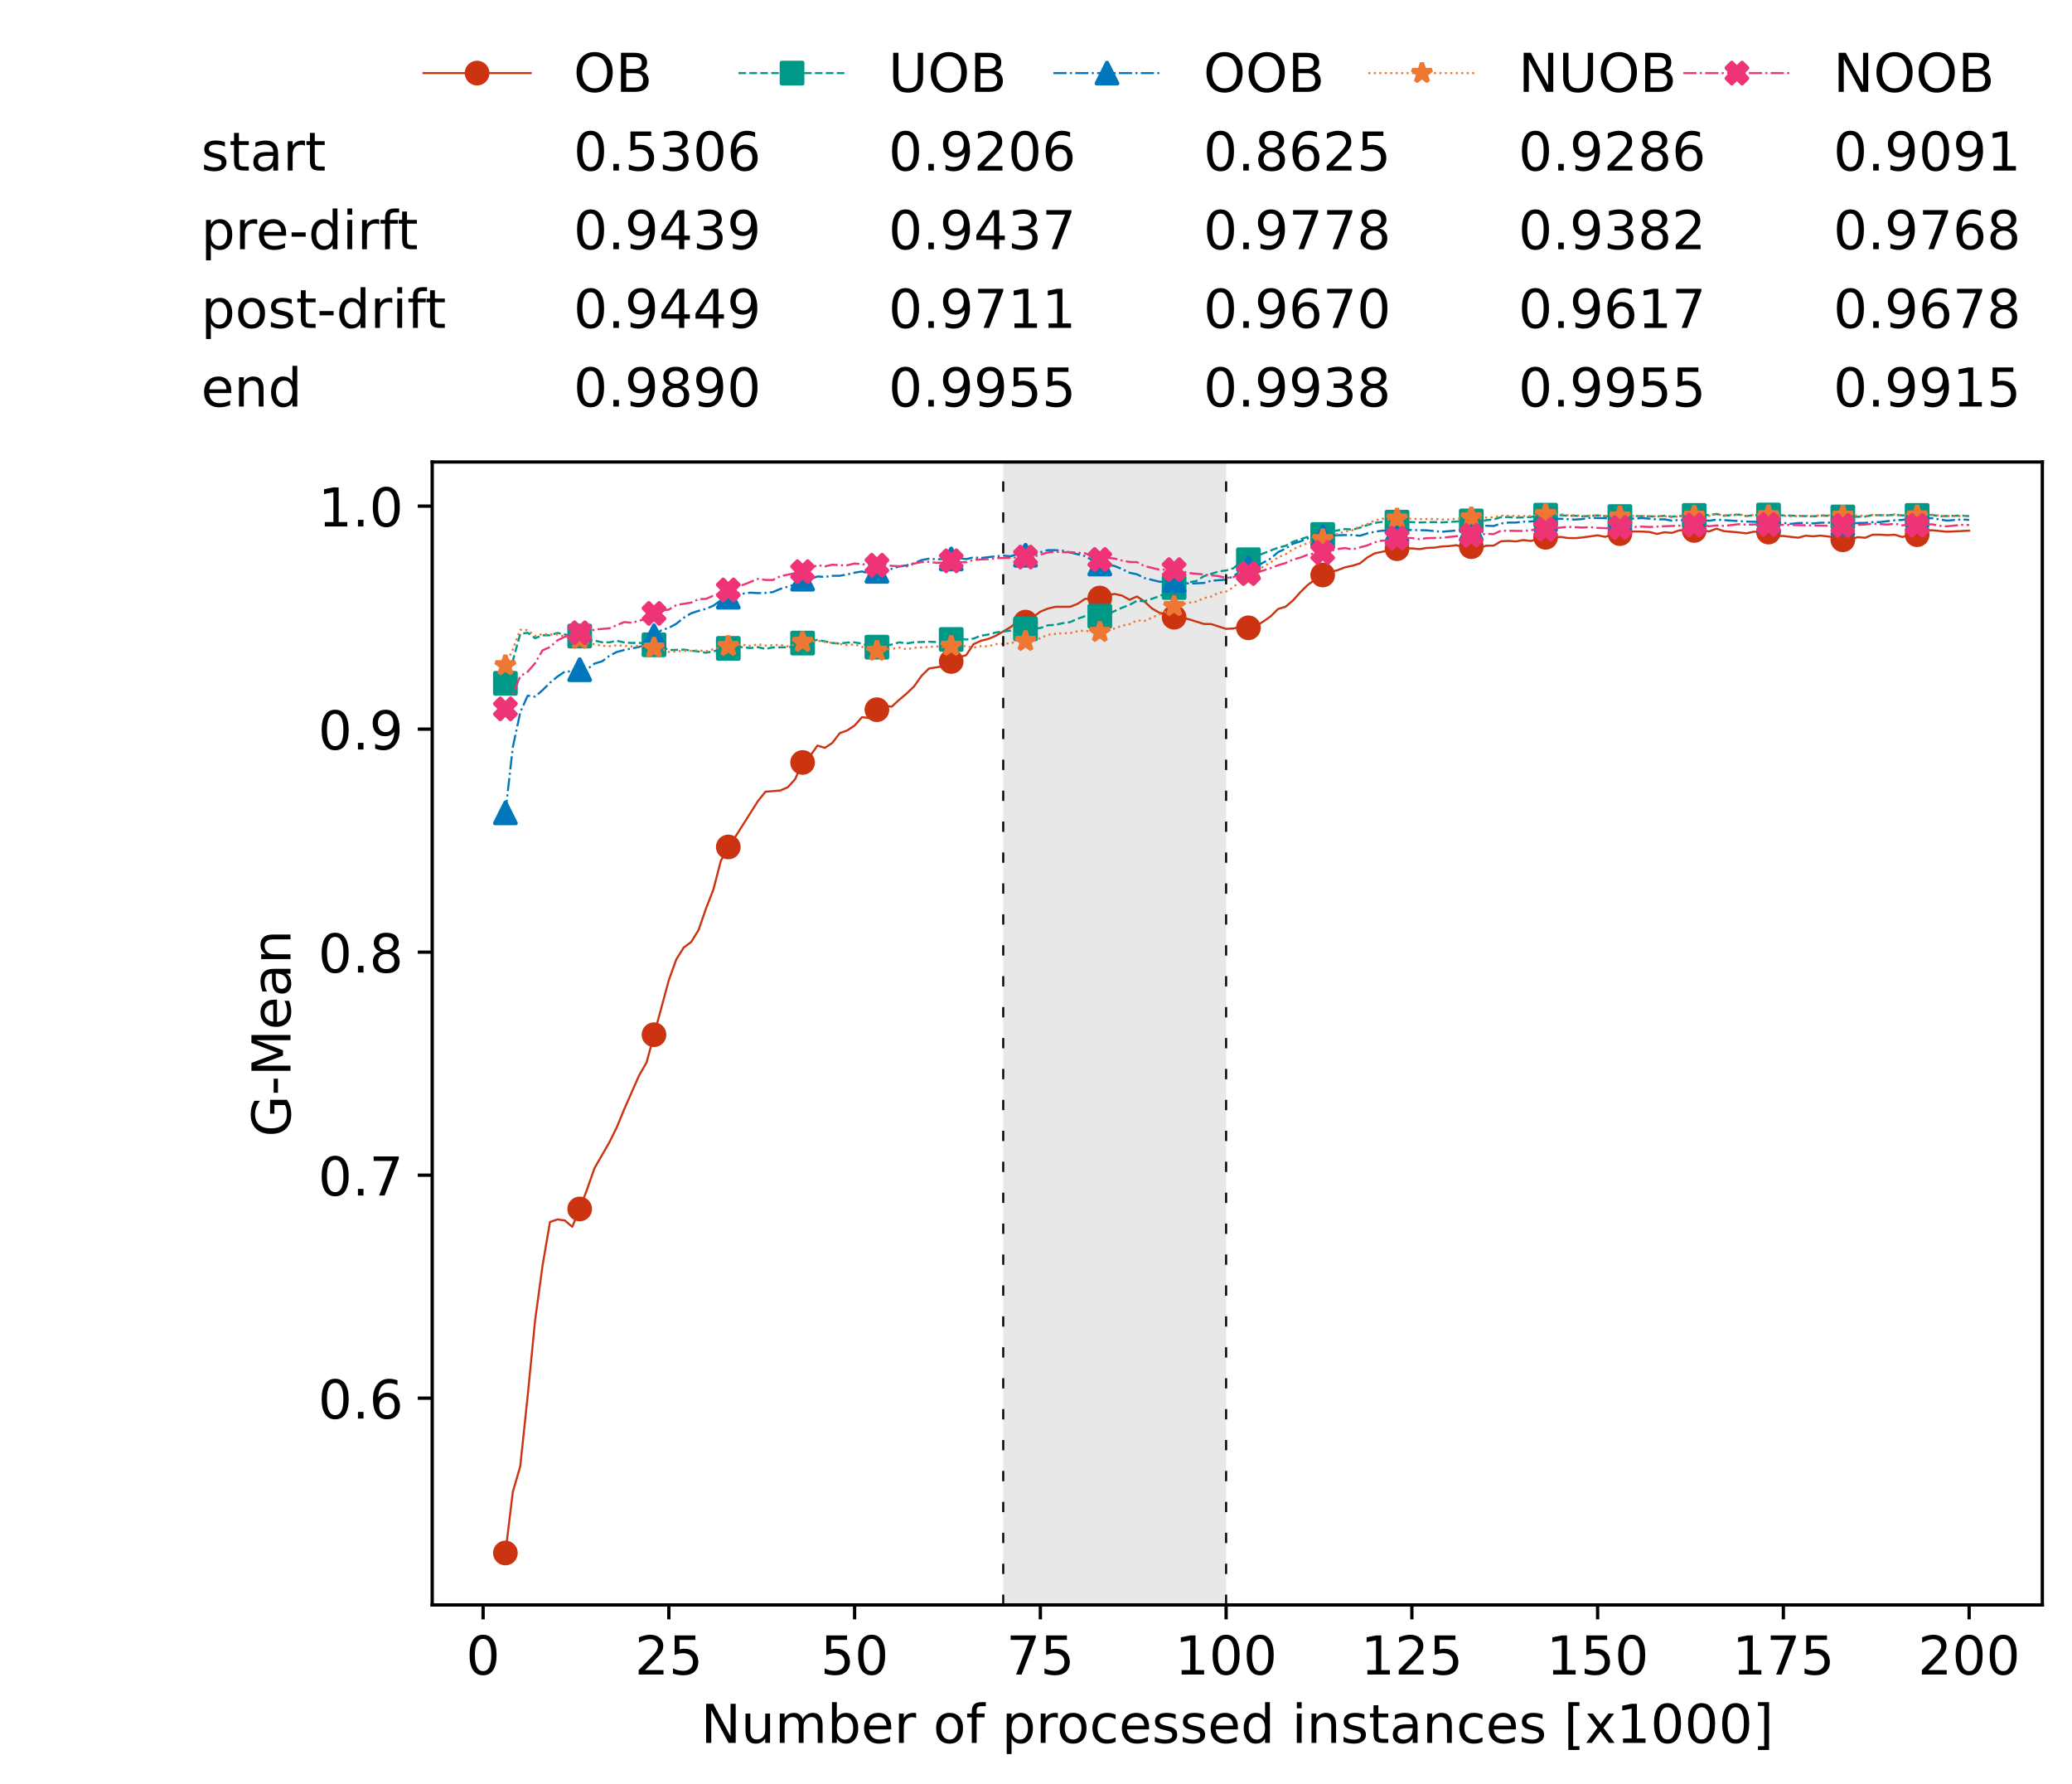 <?xml version="1.0" encoding="utf-8" standalone="no"?>
<!DOCTYPE svg PUBLIC "-//W3C//DTD SVG 1.1//EN"
  "http://www.w3.org/Graphics/SVG/1.1/DTD/svg11.dtd">
<!-- Created with matplotlib (https://matplotlib.org/) -->
<svg height="432.615pt" version="1.1" viewBox="0 0 502.65 432.615" width="502.65pt" xmlns="http://www.w3.org/2000/svg" xmlns:xlink="http://www.w3.org/1999/xlink">
 <defs>
  <style type="text/css">*{stroke-linecap:butt;stroke-linejoin:round;}</style>
 </defs>
 <g id="figure_1">
  <g id="patch_1">
   <path d="M 0 432.615 
L 502.65 432.615 
L 502.65 0 
L 0 0 
z
" style="fill:#ffffff;"/>
  </g>
  <g id="axes_1">
   <g id="patch_2">
    <path d="M 104.85 389.252 
L 495.45 389.252 
L 495.45 112.052 
L 104.85 112.052 
z
" style="fill:#ffffff;"/>
   </g>
   <g id="patch_3">
    <path clip-path="url(#p2bf3187945)" d="M 297.446 389.252 
L 297.446 112.052 
L 243.372 112.052 
L 243.372 389.252 
z
" style="fill:#d3d3d3;opacity:0.5;"/>
   </g>
   <g id="matplotlib.axis_1">
    <g id="xtick_1">
     <g id="line2d_1">
      <defs>
       <path d="M 0 0 
L 0 3.5 
" id="m955304025c" style="stroke:#000000;stroke-width:0.8;"/>
      </defs>
      <g>
       <use style="stroke:#000000;stroke-width:0.8;" x="117.197" xlink:href="#m955304025c" y="389.252"/>
      </g>
     </g>
     <g id="text_1">
      <!-- 0 -->
      <g transform="translate(113.061 406.13)scale(0.13 -0.13)">
       <defs>
        <path d="M 31.781 66.406 
Q 24.172 66.406 20.328 58.906 
Q 16.5 51.422 16.5 36.375 
Q 16.5 21.391 20.328 13.891 
Q 24.172 6.391 31.781 6.391 
Q 39.453 6.391 43.281 13.891 
Q 47.125 21.391 47.125 36.375 
Q 47.125 51.422 43.281 58.906 
Q 39.453 66.406 31.781 66.406 
z
M 31.781 74.219 
Q 44.047 74.219 50.516 64.516 
Q 56.984 54.828 56.984 36.375 
Q 56.984 17.969 50.516 8.266 
Q 44.047 -1.422 31.781 -1.422 
Q 19.531 -1.422 13.062 8.266 
Q 6.594 17.969 6.594 36.375 
Q 6.594 54.828 13.062 64.516 
Q 19.531 74.219 31.781 74.219 
z
" id="DejaVuSans-48"/>
       </defs>
       <use xlink:href="#DejaVuSans-48"/>
      </g>
     </g>
    </g>
    <g id="xtick_2">
     <g id="line2d_2">
      <g>
       <use style="stroke:#000000;stroke-width:0.8;" x="162.259" xlink:href="#m955304025c" y="389.252"/>
      </g>
     </g>
     <g id="text_2">
      <!-- 25 -->
      <g transform="translate(153.988 406.13)scale(0.13 -0.13)">
       <defs>
        <path d="M 19.188 8.297 
L 53.609 8.297 
L 53.609 0 
L 7.328 0 
L 7.328 8.297 
Q 12.938 14.109 22.625 23.891 
Q 32.328 33.688 34.812 36.531 
Q 39.547 41.844 41.422 45.531 
Q 43.312 49.219 43.312 52.781 
Q 43.312 58.594 39.234 62.25 
Q 35.156 65.922 28.609 65.922 
Q 23.969 65.922 18.812 64.312 
Q 13.672 62.703 7.812 59.422 
L 7.812 69.391 
Q 13.766 71.781 18.938 73 
Q 24.125 74.219 28.422 74.219 
Q 39.75 74.219 46.484 68.547 
Q 53.219 62.891 53.219 53.422 
Q 53.219 48.922 51.531 44.891 
Q 49.859 40.875 45.406 35.406 
Q 44.188 33.984 37.641 27.219 
Q 31.109 20.453 19.188 8.297 
z
" id="DejaVuSans-50"/>
        <path d="M 10.797 72.906 
L 49.516 72.906 
L 49.516 64.594 
L 19.828 64.594 
L 19.828 46.734 
Q 21.969 47.469 24.109 47.828 
Q 26.266 48.188 28.422 48.188 
Q 40.625 48.188 47.75 41.5 
Q 54.891 34.812 54.891 23.391 
Q 54.891 11.625 47.562 5.094 
Q 40.234 -1.422 26.906 -1.422 
Q 22.312 -1.422 17.547 -0.641 
Q 12.797 0.141 7.719 1.703 
L 7.719 11.625 
Q 12.109 9.234 16.797 8.062 
Q 21.484 6.891 26.703 6.891 
Q 35.156 6.891 40.078 11.328 
Q 45.016 15.766 45.016 23.391 
Q 45.016 31 40.078 35.438 
Q 35.156 39.891 26.703 39.891 
Q 22.75 39.891 18.812 39.016 
Q 14.891 38.141 10.797 36.281 
z
" id="DejaVuSans-53"/>
       </defs>
       <use xlink:href="#DejaVuSans-50"/>
       <use x="63.623" xlink:href="#DejaVuSans-53"/>
      </g>
     </g>
    </g>
    <g id="xtick_3">
     <g id="line2d_3">
      <g>
       <use style="stroke:#000000;stroke-width:0.8;" x="207.322" xlink:href="#m955304025c" y="389.252"/>
      </g>
     </g>
     <g id="text_3">
      <!-- 50 -->
      <g transform="translate(199.05 406.13)scale(0.13 -0.13)">
       <use xlink:href="#DejaVuSans-53"/>
       <use x="63.623" xlink:href="#DejaVuSans-48"/>
      </g>
     </g>
    </g>
    <g id="xtick_4">
     <g id="line2d_4">
      <g>
       <use style="stroke:#000000;stroke-width:0.8;" x="252.384" xlink:href="#m955304025c" y="389.252"/>
      </g>
     </g>
     <g id="text_4">
      <!-- 75 -->
      <g transform="translate(244.113 406.13)scale(0.13 -0.13)">
       <defs>
        <path d="M 8.203 72.906 
L 55.078 72.906 
L 55.078 68.703 
L 28.609 0 
L 18.312 0 
L 43.219 64.594 
L 8.203 64.594 
z
" id="DejaVuSans-55"/>
       </defs>
       <use xlink:href="#DejaVuSans-55"/>
       <use x="63.623" xlink:href="#DejaVuSans-53"/>
      </g>
     </g>
    </g>
    <g id="xtick_5">
     <g id="line2d_5">
      <g>
       <use style="stroke:#000000;stroke-width:0.8;" x="297.446" xlink:href="#m955304025c" y="389.252"/>
      </g>
     </g>
     <g id="text_5">
      <!-- 100 -->
      <g transform="translate(285.039 406.13)scale(0.13 -0.13)">
       <defs>
        <path d="M 12.406 8.297 
L 28.516 8.297 
L 28.516 63.922 
L 10.984 60.406 
L 10.984 69.391 
L 28.422 72.906 
L 38.281 72.906 
L 38.281 8.297 
L 54.391 8.297 
L 54.391 0 
L 12.406 0 
z
" id="DejaVuSans-49"/>
       </defs>
       <use xlink:href="#DejaVuSans-49"/>
       <use x="63.623" xlink:href="#DejaVuSans-48"/>
       <use x="127.246" xlink:href="#DejaVuSans-48"/>
      </g>
     </g>
    </g>
    <g id="xtick_6">
     <g id="line2d_6">
      <g>
       <use style="stroke:#000000;stroke-width:0.8;" x="342.509" xlink:href="#m955304025c" y="389.252"/>
      </g>
     </g>
     <g id="text_6">
      <!-- 125 -->
      <g transform="translate(330.102 406.13)scale(0.13 -0.13)">
       <use xlink:href="#DejaVuSans-49"/>
       <use x="63.623" xlink:href="#DejaVuSans-50"/>
       <use x="127.246" xlink:href="#DejaVuSans-53"/>
      </g>
     </g>
    </g>
    <g id="xtick_7">
     <g id="line2d_7">
      <g>
       <use style="stroke:#000000;stroke-width:0.8;" x="387.571" xlink:href="#m955304025c" y="389.252"/>
      </g>
     </g>
     <g id="text_7">
      <!-- 150 -->
      <g transform="translate(375.164 406.13)scale(0.13 -0.13)">
       <use xlink:href="#DejaVuSans-49"/>
       <use x="63.623" xlink:href="#DejaVuSans-53"/>
       <use x="127.246" xlink:href="#DejaVuSans-48"/>
      </g>
     </g>
    </g>
    <g id="xtick_8">
     <g id="line2d_8">
      <g>
       <use style="stroke:#000000;stroke-width:0.8;" x="432.633" xlink:href="#m955304025c" y="389.252"/>
      </g>
     </g>
     <g id="text_8">
      <!-- 175 -->
      <g transform="translate(420.226 406.13)scale(0.13 -0.13)">
       <use xlink:href="#DejaVuSans-49"/>
       <use x="63.623" xlink:href="#DejaVuSans-55"/>
       <use x="127.246" xlink:href="#DejaVuSans-53"/>
      </g>
     </g>
    </g>
    <g id="xtick_9">
     <g id="line2d_9">
      <g>
       <use style="stroke:#000000;stroke-width:0.8;" x="477.695" xlink:href="#m955304025c" y="389.252"/>
      </g>
     </g>
     <g id="text_9">
      <!-- 200 -->
      <g transform="translate(465.289 406.13)scale(0.13 -0.13)">
       <use xlink:href="#DejaVuSans-50"/>
       <use x="63.623" xlink:href="#DejaVuSans-48"/>
       <use x="127.246" xlink:href="#DejaVuSans-48"/>
      </g>
     </g>
    </g>
    <g id="text_10">
     <!-- Number of processed instances [x1000] -->
     <g transform="translate(170.025 422.711)scale(0.13 -0.13)">
      <defs>
       <path d="M 9.812 72.906 
L 23.094 72.906 
L 55.422 11.922 
L 55.422 72.906 
L 64.984 72.906 
L 64.984 0 
L 51.703 0 
L 19.391 60.984 
L 19.391 0 
L 9.812 0 
z
" id="DejaVuSans-78"/>
       <path d="M 8.5 21.578 
L 8.5 54.688 
L 17.484 54.688 
L 17.484 21.922 
Q 17.484 14.156 20.5 10.266 
Q 23.531 6.391 29.594 6.391 
Q 36.859 6.391 41.078 11.031 
Q 45.312 15.672 45.312 23.688 
L 45.312 54.688 
L 54.297 54.688 
L 54.297 0 
L 45.312 0 
L 45.312 8.406 
Q 42.047 3.422 37.719 1 
Q 33.406 -1.422 27.688 -1.422 
Q 18.266 -1.422 13.375 4.438 
Q 8.5 10.297 8.5 21.578 
z
M 31.109 56 
z
" id="DejaVuSans-117"/>
       <path d="M 52 44.188 
Q 55.375 50.25 60.062 53.125 
Q 64.75 56 71.094 56 
Q 79.641 56 84.281 50.016 
Q 88.922 44.047 88.922 33.016 
L 88.922 0 
L 79.891 0 
L 79.891 32.719 
Q 79.891 40.578 77.094 44.375 
Q 74.312 48.188 68.609 48.188 
Q 61.625 48.188 57.562 43.547 
Q 53.516 38.922 53.516 30.906 
L 53.516 0 
L 44.484 0 
L 44.484 32.719 
Q 44.484 40.625 41.703 44.406 
Q 38.922 48.188 33.109 48.188 
Q 26.219 48.188 22.156 43.531 
Q 18.109 38.875 18.109 30.906 
L 18.109 0 
L 9.078 0 
L 9.078 54.688 
L 18.109 54.688 
L 18.109 46.188 
Q 21.188 51.219 25.484 53.609 
Q 29.781 56 35.688 56 
Q 41.656 56 45.828 52.969 
Q 50 49.953 52 44.188 
z
" id="DejaVuSans-109"/>
       <path d="M 48.688 27.297 
Q 48.688 37.203 44.609 42.844 
Q 40.531 48.484 33.406 48.484 
Q 26.266 48.484 22.188 42.844 
Q 18.109 37.203 18.109 27.297 
Q 18.109 17.391 22.188 11.75 
Q 26.266 6.109 33.406 6.109 
Q 40.531 6.109 44.609 11.75 
Q 48.688 17.391 48.688 27.297 
z
M 18.109 46.391 
Q 20.953 51.266 25.266 53.625 
Q 29.594 56 35.594 56 
Q 45.562 56 51.781 48.094 
Q 58.016 40.188 58.016 27.297 
Q 58.016 14.406 51.781 6.484 
Q 45.562 -1.422 35.594 -1.422 
Q 29.594 -1.422 25.266 0.953 
Q 20.953 3.328 18.109 8.203 
L 18.109 0 
L 9.078 0 
L 9.078 75.984 
L 18.109 75.984 
z
" id="DejaVuSans-98"/>
       <path d="M 56.203 29.594 
L 56.203 25.203 
L 14.891 25.203 
Q 15.484 15.922 20.484 11.062 
Q 25.484 6.203 34.422 6.203 
Q 39.594 6.203 44.453 7.469 
Q 49.312 8.734 54.109 11.281 
L 54.109 2.781 
Q 49.266 0.734 44.188 -0.344 
Q 39.109 -1.422 33.891 -1.422 
Q 20.797 -1.422 13.156 6.188 
Q 5.516 13.812 5.516 26.812 
Q 5.516 40.234 12.766 48.109 
Q 20.016 56 32.328 56 
Q 43.359 56 49.781 48.891 
Q 56.203 41.797 56.203 29.594 
z
M 47.219 32.234 
Q 47.125 39.594 43.094 43.984 
Q 39.062 48.391 32.422 48.391 
Q 24.906 48.391 20.391 44.141 
Q 15.875 39.891 15.188 32.172 
z
" id="DejaVuSans-101"/>
       <path d="M 41.109 46.297 
Q 39.594 47.172 37.812 47.578 
Q 36.031 48 33.891 48 
Q 26.266 48 22.188 43.047 
Q 18.109 38.094 18.109 28.812 
L 18.109 0 
L 9.078 0 
L 9.078 54.688 
L 18.109 54.688 
L 18.109 46.188 
Q 20.953 51.172 25.484 53.578 
Q 30.031 56 36.531 56 
Q 37.453 56 38.578 55.875 
Q 39.703 55.766 41.062 55.516 
z
" id="DejaVuSans-114"/>
       <path id="DejaVuSans-32"/>
       <path d="M 30.609 48.391 
Q 23.391 48.391 19.188 42.75 
Q 14.984 37.109 14.984 27.297 
Q 14.984 17.484 19.156 11.844 
Q 23.344 6.203 30.609 6.203 
Q 37.797 6.203 41.984 11.859 
Q 46.188 17.531 46.188 27.297 
Q 46.188 37.016 41.984 42.703 
Q 37.797 48.391 30.609 48.391 
z
M 30.609 56 
Q 42.328 56 49.016 48.375 
Q 55.719 40.766 55.719 27.297 
Q 55.719 13.875 49.016 6.219 
Q 42.328 -1.422 30.609 -1.422 
Q 18.844 -1.422 12.172 6.219 
Q 5.516 13.875 5.516 27.297 
Q 5.516 40.766 12.172 48.375 
Q 18.844 56 30.609 56 
z
" id="DejaVuSans-111"/>
       <path d="M 37.109 75.984 
L 37.109 68.5 
L 28.516 68.5 
Q 23.688 68.5 21.797 66.547 
Q 19.922 64.594 19.922 59.516 
L 19.922 54.688 
L 34.719 54.688 
L 34.719 47.703 
L 19.922 47.703 
L 19.922 0 
L 10.891 0 
L 10.891 47.703 
L 2.297 47.703 
L 2.297 54.688 
L 10.891 54.688 
L 10.891 58.5 
Q 10.891 67.625 15.141 71.797 
Q 19.391 75.984 28.609 75.984 
z
" id="DejaVuSans-102"/>
       <path d="M 18.109 8.203 
L 18.109 -20.797 
L 9.078 -20.797 
L 9.078 54.688 
L 18.109 54.688 
L 18.109 46.391 
Q 20.953 51.266 25.266 53.625 
Q 29.594 56 35.594 56 
Q 45.562 56 51.781 48.094 
Q 58.016 40.188 58.016 27.297 
Q 58.016 14.406 51.781 6.484 
Q 45.562 -1.422 35.594 -1.422 
Q 29.594 -1.422 25.266 0.953 
Q 20.953 3.328 18.109 8.203 
z
M 48.688 27.297 
Q 48.688 37.203 44.609 42.844 
Q 40.531 48.484 33.406 48.484 
Q 26.266 48.484 22.188 42.844 
Q 18.109 37.203 18.109 27.297 
Q 18.109 17.391 22.188 11.75 
Q 26.266 6.109 33.406 6.109 
Q 40.531 6.109 44.609 11.75 
Q 48.688 17.391 48.688 27.297 
z
" id="DejaVuSans-112"/>
       <path d="M 48.781 52.594 
L 48.781 44.188 
Q 44.969 46.297 41.141 47.344 
Q 37.312 48.391 33.406 48.391 
Q 24.656 48.391 19.812 42.844 
Q 14.984 37.312 14.984 27.297 
Q 14.984 17.281 19.812 11.734 
Q 24.656 6.203 33.406 6.203 
Q 37.312 6.203 41.141 7.25 
Q 44.969 8.297 48.781 10.406 
L 48.781 2.094 
Q 45.016 0.344 40.984 -0.531 
Q 36.969 -1.422 32.422 -1.422 
Q 20.062 -1.422 12.781 6.344 
Q 5.516 14.109 5.516 27.297 
Q 5.516 40.672 12.859 48.328 
Q 20.219 56 33.016 56 
Q 37.156 56 41.109 55.141 
Q 45.062 54.297 48.781 52.594 
z
" id="DejaVuSans-99"/>
       <path d="M 44.281 53.078 
L 44.281 44.578 
Q 40.484 46.531 36.375 47.5 
Q 32.281 48.484 27.875 48.484 
Q 21.188 48.484 17.844 46.438 
Q 14.5 44.391 14.5 40.281 
Q 14.5 37.156 16.891 35.375 
Q 19.281 33.594 26.516 31.984 
L 29.594 31.297 
Q 39.156 29.25 43.188 25.516 
Q 47.219 21.781 47.219 15.094 
Q 47.219 7.469 41.188 3.016 
Q 35.156 -1.422 24.609 -1.422 
Q 20.219 -1.422 15.453 -0.562 
Q 10.688 0.297 5.422 2 
L 5.422 11.281 
Q 10.406 8.688 15.234 7.391 
Q 20.062 6.109 24.812 6.109 
Q 31.156 6.109 34.562 8.281 
Q 37.984 10.453 37.984 14.406 
Q 37.984 18.062 35.516 20.016 
Q 33.062 21.969 24.703 23.781 
L 21.578 24.516 
Q 13.234 26.266 9.516 29.906 
Q 5.812 33.547 5.812 39.891 
Q 5.812 47.609 11.281 51.797 
Q 16.75 56 26.812 56 
Q 31.781 56 36.172 55.266 
Q 40.578 54.547 44.281 53.078 
z
" id="DejaVuSans-115"/>
       <path d="M 45.406 46.391 
L 45.406 75.984 
L 54.391 75.984 
L 54.391 0 
L 45.406 0 
L 45.406 8.203 
Q 42.578 3.328 38.25 0.953 
Q 33.938 -1.422 27.875 -1.422 
Q 17.969 -1.422 11.734 6.484 
Q 5.516 14.406 5.516 27.297 
Q 5.516 40.188 11.734 48.094 
Q 17.969 56 27.875 56 
Q 33.938 56 38.25 53.625 
Q 42.578 51.266 45.406 46.391 
z
M 14.797 27.297 
Q 14.797 17.391 18.875 11.75 
Q 22.953 6.109 30.078 6.109 
Q 37.203 6.109 41.297 11.75 
Q 45.406 17.391 45.406 27.297 
Q 45.406 37.203 41.297 42.844 
Q 37.203 48.484 30.078 48.484 
Q 22.953 48.484 18.875 42.844 
Q 14.797 37.203 14.797 27.297 
z
" id="DejaVuSans-100"/>
       <path d="M 9.422 54.688 
L 18.406 54.688 
L 18.406 0 
L 9.422 0 
z
M 9.422 75.984 
L 18.406 75.984 
L 18.406 64.594 
L 9.422 64.594 
z
" id="DejaVuSans-105"/>
       <path d="M 54.891 33.016 
L 54.891 0 
L 45.906 0 
L 45.906 32.719 
Q 45.906 40.484 42.875 44.328 
Q 39.844 48.188 33.797 48.188 
Q 26.516 48.188 22.312 43.547 
Q 18.109 38.922 18.109 30.906 
L 18.109 0 
L 9.078 0 
L 9.078 54.688 
L 18.109 54.688 
L 18.109 46.188 
Q 21.344 51.125 25.703 53.562 
Q 30.078 56 35.797 56 
Q 45.219 56 50.047 50.172 
Q 54.891 44.344 54.891 33.016 
z
" id="DejaVuSans-110"/>
       <path d="M 18.312 70.219 
L 18.312 54.688 
L 36.812 54.688 
L 36.812 47.703 
L 18.312 47.703 
L 18.312 18.016 
Q 18.312 11.328 20.141 9.422 
Q 21.969 7.516 27.594 7.516 
L 36.812 7.516 
L 36.812 0 
L 27.594 0 
Q 17.188 0 13.234 3.875 
Q 9.281 7.766 9.281 18.016 
L 9.281 47.703 
L 2.688 47.703 
L 2.688 54.688 
L 9.281 54.688 
L 9.281 70.219 
z
" id="DejaVuSans-116"/>
       <path d="M 34.281 27.484 
Q 23.391 27.484 19.188 25 
Q 14.984 22.516 14.984 16.5 
Q 14.984 11.719 18.141 8.906 
Q 21.297 6.109 26.703 6.109 
Q 34.188 6.109 38.703 11.406 
Q 43.219 16.703 43.219 25.484 
L 43.219 27.484 
z
M 52.203 31.203 
L 52.203 0 
L 43.219 0 
L 43.219 8.297 
Q 40.141 3.328 35.547 0.953 
Q 30.953 -1.422 24.312 -1.422 
Q 15.922 -1.422 10.953 3.297 
Q 6 8.016 6 15.922 
Q 6 25.141 12.172 29.828 
Q 18.359 34.516 30.609 34.516 
L 43.219 34.516 
L 43.219 35.406 
Q 43.219 41.609 39.141 45 
Q 35.062 48.391 27.688 48.391 
Q 23 48.391 18.547 47.266 
Q 14.109 46.141 10.016 43.891 
L 10.016 52.203 
Q 14.938 54.109 19.578 55.047 
Q 24.219 56 28.609 56 
Q 40.484 56 46.344 49.844 
Q 52.203 43.703 52.203 31.203 
z
" id="DejaVuSans-97"/>
       <path d="M 8.594 75.984 
L 29.297 75.984 
L 29.297 69 
L 17.578 69 
L 17.578 -6.203 
L 29.297 -6.203 
L 29.297 -13.188 
L 8.594 -13.188 
z
" id="DejaVuSans-91"/>
       <path d="M 54.891 54.688 
L 35.109 28.078 
L 55.906 0 
L 45.312 0 
L 29.391 21.484 
L 13.484 0 
L 2.875 0 
L 24.125 28.609 
L 4.688 54.688 
L 15.281 54.688 
L 29.781 35.203 
L 44.281 54.688 
z
" id="DejaVuSans-120"/>
       <path d="M 30.422 75.984 
L 30.422 -13.188 
L 9.719 -13.188 
L 9.719 -6.203 
L 21.391 -6.203 
L 21.391 69 
L 9.719 69 
L 9.719 75.984 
z
" id="DejaVuSans-93"/>
      </defs>
      <use xlink:href="#DejaVuSans-78"/>
      <use x="74.805" xlink:href="#DejaVuSans-117"/>
      <use x="138.184" xlink:href="#DejaVuSans-109"/>
      <use x="235.596" xlink:href="#DejaVuSans-98"/>
      <use x="299.072" xlink:href="#DejaVuSans-101"/>
      <use x="360.596" xlink:href="#DejaVuSans-114"/>
      <use x="401.709" xlink:href="#DejaVuSans-32"/>
      <use x="433.496" xlink:href="#DejaVuSans-111"/>
      <use x="494.678" xlink:href="#DejaVuSans-102"/>
      <use x="529.883" xlink:href="#DejaVuSans-32"/>
      <use x="561.67" xlink:href="#DejaVuSans-112"/>
      <use x="625.146" xlink:href="#DejaVuSans-114"/>
      <use x="664.01" xlink:href="#DejaVuSans-111"/>
      <use x="725.191" xlink:href="#DejaVuSans-99"/>
      <use x="780.172" xlink:href="#DejaVuSans-101"/>
      <use x="841.695" xlink:href="#DejaVuSans-115"/>
      <use x="893.795" xlink:href="#DejaVuSans-115"/>
      <use x="945.895" xlink:href="#DejaVuSans-101"/>
      <use x="1007.418" xlink:href="#DejaVuSans-100"/>
      <use x="1070.895" xlink:href="#DejaVuSans-32"/>
      <use x="1102.682" xlink:href="#DejaVuSans-105"/>
      <use x="1130.465" xlink:href="#DejaVuSans-110"/>
      <use x="1193.844" xlink:href="#DejaVuSans-115"/>
      <use x="1245.943" xlink:href="#DejaVuSans-116"/>
      <use x="1285.152" xlink:href="#DejaVuSans-97"/>
      <use x="1346.432" xlink:href="#DejaVuSans-110"/>
      <use x="1409.811" xlink:href="#DejaVuSans-99"/>
      <use x="1464.791" xlink:href="#DejaVuSans-101"/>
      <use x="1526.314" xlink:href="#DejaVuSans-115"/>
      <use x="1578.414" xlink:href="#DejaVuSans-32"/>
      <use x="1610.201" xlink:href="#DejaVuSans-91"/>
      <use x="1649.215" xlink:href="#DejaVuSans-120"/>
      <use x="1708.395" xlink:href="#DejaVuSans-49"/>
      <use x="1772.018" xlink:href="#DejaVuSans-48"/>
      <use x="1835.641" xlink:href="#DejaVuSans-48"/>
      <use x="1899.264" xlink:href="#DejaVuSans-48"/>
      <use x="1962.887" xlink:href="#DejaVuSans-93"/>
     </g>
    </g>
   </g>
   <g id="matplotlib.axis_2">
    <g id="ytick_1">
     <g id="line2d_10">
      <defs>
       <path d="M 0 0 
L -3.5 0 
" id="m168abbb730" style="stroke:#000000;stroke-width:0.8;"/>
      </defs>
      <g>
       <use style="stroke:#000000;stroke-width:0.8;" x="104.85" xlink:href="#m168abbb730" y="339.11"/>
      </g>
     </g>
     <g id="text_11">
      <!-- 0.6 -->
      <g transform="translate(77.176 344.049)scale(0.13 -0.13)">
       <defs>
        <path d="M 10.688 12.406 
L 21 12.406 
L 21 0 
L 10.688 0 
z
" id="DejaVuSans-46"/>
        <path d="M 33.016 40.375 
Q 26.375 40.375 22.484 35.828 
Q 18.609 31.297 18.609 23.391 
Q 18.609 15.531 22.484 10.953 
Q 26.375 6.391 33.016 6.391 
Q 39.656 6.391 43.531 10.953 
Q 47.406 15.531 47.406 23.391 
Q 47.406 31.297 43.531 35.828 
Q 39.656 40.375 33.016 40.375 
z
M 52.594 71.297 
L 52.594 62.312 
Q 48.875 64.062 45.094 64.984 
Q 41.312 65.922 37.594 65.922 
Q 27.828 65.922 22.672 59.328 
Q 17.531 52.734 16.797 39.406 
Q 19.672 43.656 24.016 45.922 
Q 28.375 48.188 33.594 48.188 
Q 44.578 48.188 50.953 41.516 
Q 57.328 34.859 57.328 23.391 
Q 57.328 12.156 50.688 5.359 
Q 44.047 -1.422 33.016 -1.422 
Q 20.359 -1.422 13.672 8.266 
Q 6.984 17.969 6.984 36.375 
Q 6.984 53.656 15.188 63.938 
Q 23.391 74.219 37.203 74.219 
Q 40.922 74.219 44.703 73.484 
Q 48.484 72.75 52.594 71.297 
z
" id="DejaVuSans-54"/>
       </defs>
       <use xlink:href="#DejaVuSans-48"/>
       <use x="63.623" xlink:href="#DejaVuSans-46"/>
       <use x="95.41" xlink:href="#DejaVuSans-54"/>
      </g>
     </g>
    </g>
    <g id="ytick_2">
     <g id="line2d_11">
      <g>
       <use style="stroke:#000000;stroke-width:0.8;" x="104.85" xlink:href="#m168abbb730" y="285.02"/>
      </g>
     </g>
     <g id="text_12">
      <!-- 0.7 -->
      <g transform="translate(77.176 289.959)scale(0.13 -0.13)">
       <use xlink:href="#DejaVuSans-48"/>
       <use x="63.623" xlink:href="#DejaVuSans-46"/>
       <use x="95.41" xlink:href="#DejaVuSans-55"/>
      </g>
     </g>
    </g>
    <g id="ytick_3">
     <g id="line2d_12">
      <g>
       <use style="stroke:#000000;stroke-width:0.8;" x="104.85" xlink:href="#m168abbb730" y="230.93"/>
      </g>
     </g>
     <g id="text_13">
      <!-- 0.8 -->
      <g transform="translate(77.176 235.869)scale(0.13 -0.13)">
       <defs>
        <path d="M 31.781 34.625 
Q 24.75 34.625 20.719 30.859 
Q 16.703 27.094 16.703 20.516 
Q 16.703 13.922 20.719 10.156 
Q 24.75 6.391 31.781 6.391 
Q 38.812 6.391 42.859 10.172 
Q 46.922 13.969 46.922 20.516 
Q 46.922 27.094 42.891 30.859 
Q 38.875 34.625 31.781 34.625 
z
M 21.922 38.812 
Q 15.578 40.375 12.031 44.719 
Q 8.5 49.078 8.5 55.328 
Q 8.5 64.062 14.719 69.141 
Q 20.953 74.219 31.781 74.219 
Q 42.672 74.219 48.875 69.141 
Q 55.078 64.062 55.078 55.328 
Q 55.078 49.078 51.531 44.719 
Q 48 40.375 41.703 38.812 
Q 48.828 37.156 52.797 32.312 
Q 56.781 27.484 56.781 20.516 
Q 56.781 9.906 50.312 4.234 
Q 43.844 -1.422 31.781 -1.422 
Q 19.734 -1.422 13.25 4.234 
Q 6.781 9.906 6.781 20.516 
Q 6.781 27.484 10.781 32.312 
Q 14.797 37.156 21.922 38.812 
z
M 18.312 54.391 
Q 18.312 48.734 21.844 45.562 
Q 25.391 42.391 31.781 42.391 
Q 38.141 42.391 41.719 45.562 
Q 45.312 48.734 45.312 54.391 
Q 45.312 60.062 41.719 63.234 
Q 38.141 66.406 31.781 66.406 
Q 25.391 66.406 21.844 63.234 
Q 18.312 60.062 18.312 54.391 
z
" id="DejaVuSans-56"/>
       </defs>
       <use xlink:href="#DejaVuSans-48"/>
       <use x="63.623" xlink:href="#DejaVuSans-46"/>
       <use x="95.41" xlink:href="#DejaVuSans-56"/>
      </g>
     </g>
    </g>
    <g id="ytick_4">
     <g id="line2d_13">
      <g>
       <use style="stroke:#000000;stroke-width:0.8;" x="104.85" xlink:href="#m168abbb730" y="176.84"/>
      </g>
     </g>
     <g id="text_14">
      <!-- 0.9 -->
      <g transform="translate(77.176 181.779)scale(0.13 -0.13)">
       <defs>
        <path d="M 10.984 1.516 
L 10.984 10.5 
Q 14.703 8.734 18.5 7.812 
Q 22.312 6.891 25.984 6.891 
Q 35.75 6.891 40.891 13.453 
Q 46.047 20.016 46.781 33.406 
Q 43.953 29.203 39.594 26.953 
Q 35.25 24.703 29.984 24.703 
Q 19.047 24.703 12.672 31.312 
Q 6.297 37.938 6.297 49.422 
Q 6.297 60.641 12.938 67.422 
Q 19.578 74.219 30.609 74.219 
Q 43.266 74.219 49.922 64.516 
Q 56.594 54.828 56.594 36.375 
Q 56.594 19.141 48.406 8.859 
Q 40.234 -1.422 26.422 -1.422 
Q 22.703 -1.422 18.891 -0.688 
Q 15.094 0.047 10.984 1.516 
z
M 30.609 32.422 
Q 37.25 32.422 41.125 36.953 
Q 45.016 41.5 45.016 49.422 
Q 45.016 57.281 41.125 61.844 
Q 37.25 66.406 30.609 66.406 
Q 23.969 66.406 20.094 61.844 
Q 16.219 57.281 16.219 49.422 
Q 16.219 41.5 20.094 36.953 
Q 23.969 32.422 30.609 32.422 
z
" id="DejaVuSans-57"/>
       </defs>
       <use xlink:href="#DejaVuSans-48"/>
       <use x="63.623" xlink:href="#DejaVuSans-46"/>
       <use x="95.41" xlink:href="#DejaVuSans-57"/>
      </g>
     </g>
    </g>
    <g id="ytick_5">
     <g id="line2d_14">
      <g>
       <use style="stroke:#000000;stroke-width:0.8;" x="104.85" xlink:href="#m168abbb730" y="122.75"/>
      </g>
     </g>
     <g id="text_15">
      <!-- 1.0 -->
      <g transform="translate(77.176 127.689)scale(0.13 -0.13)">
       <use xlink:href="#DejaVuSans-49"/>
       <use x="63.623" xlink:href="#DejaVuSans-46"/>
       <use x="95.41" xlink:href="#DejaVuSans-48"/>
      </g>
     </g>
    </g>
    <g id="text_16">
     <!-- G-Mean -->
     <g transform="translate(70.472 275.744)rotate(-90)scale(0.13 -0.13)">
      <defs>
       <path d="M 59.516 10.406 
L 59.516 29.984 
L 43.406 29.984 
L 43.406 38.094 
L 69.281 38.094 
L 69.281 6.781 
Q 63.578 2.734 56.688 0.656 
Q 49.812 -1.422 42 -1.422 
Q 24.906 -1.422 15.25 8.562 
Q 5.609 18.562 5.609 36.375 
Q 5.609 54.25 15.25 64.234 
Q 24.906 74.219 42 74.219 
Q 49.125 74.219 55.547 72.453 
Q 61.969 70.703 67.391 67.281 
L 67.391 56.781 
Q 61.922 61.422 55.766 63.766 
Q 49.609 66.109 42.828 66.109 
Q 29.438 66.109 22.719 58.641 
Q 16.016 51.172 16.016 36.375 
Q 16.016 21.625 22.719 14.156 
Q 29.438 6.688 42.828 6.688 
Q 48.047 6.688 52.141 7.594 
Q 56.25 8.5 59.516 10.406 
z
" id="DejaVuSans-71"/>
       <path d="M 4.891 31.391 
L 31.203 31.391 
L 31.203 23.391 
L 4.891 23.391 
z
" id="DejaVuSans-45"/>
       <path d="M 9.812 72.906 
L 24.516 72.906 
L 43.109 23.297 
L 61.812 72.906 
L 76.516 72.906 
L 76.516 0 
L 66.891 0 
L 66.891 64.016 
L 48.094 14.016 
L 38.188 14.016 
L 19.391 64.016 
L 19.391 0 
L 9.812 0 
z
" id="DejaVuSans-77"/>
      </defs>
      <use xlink:href="#DejaVuSans-71"/>
      <use x="77.49" xlink:href="#DejaVuSans-45"/>
      <use x="113.574" xlink:href="#DejaVuSans-77"/>
      <use x="199.854" xlink:href="#DejaVuSans-101"/>
      <use x="261.377" xlink:href="#DejaVuSans-97"/>
      <use x="322.656" xlink:href="#DejaVuSans-110"/>
     </g>
    </g>
   </g>
   <g id="line2d_15"/>
   <g id="line2d_16"/>
   <g id="line2d_17"/>
   <g id="line2d_18"/>
   <g id="line2d_19"/>
   <g id="line2d_20">
    <path clip-path="url(#p2bf3187945)" d="M 122.605 376.652 
L 124.407 361.849 
L 126.21 355.618 
L 128.012 338.521 
L 129.815 320.212 
L 131.617 306.956 
L 133.419 296.377 
L 135.222 295.75 
L 137.024 296.005 
L 138.827 297.535 
L 140.629 293.214 
L 142.432 288.431 
L 144.234 283.292 
L 147.839 277.033 
L 149.642 273.381 
L 151.444 268.996 
L 155.049 260.812 
L 156.852 257.687 
L 162.259 237.692 
L 164.062 232.686 
L 165.864 229.81 
L 167.667 228.478 
L 169.469 225.549 
L 171.272 220.347 
L 173.074 215.702 
L 174.877 208.755 
L 176.679 205.419 
L 178.482 202.802 
L 183.889 194.263 
L 185.692 192.018 
L 189.297 191.721 
L 191.099 190.943 
L 192.902 188.962 
L 194.704 184.921 
L 196.507 183.396 
L 198.309 180.823 
L 200.112 181.381 
L 201.914 180.184 
L 203.717 177.812 
L 205.519 177.164 
L 207.322 175.957 
L 209.124 173.933 
L 210.927 174.156 
L 212.729 172.129 
L 214.532 171.172 
L 216.334 171.388 
L 218.137 169.713 
L 219.939 168.21 
L 221.742 166.478 
L 223.544 163.927 
L 225.347 162.144 
L 228.952 161.562 
L 232.557 159.393 
L 234.359 158.925 
L 236.162 156.238 
L 237.964 155.412 
L 239.767 154.956 
L 241.569 154.203 
L 245.174 152.087 
L 246.976 150.674 
L 248.779 150.881 
L 250.581 149.695 
L 252.384 148.346 
L 254.186 147.609 
L 255.989 147.176 
L 259.594 147.16 
L 261.396 146.471 
L 263.199 145.26 
L 266.804 145.042 
L 268.606 144.343 
L 270.409 144.049 
L 272.211 144.45 
L 274.014 145.471 
L 275.816 144.661 
L 277.619 145.866 
L 279.421 147.542 
L 281.224 148.594 
L 283.026 149.041 
L 284.829 149.703 
L 286.631 149.803 
L 288.434 150.198 
L 292.039 151.329 
L 293.841 151.359 
L 297.446 152.527 
L 299.249 152.423 
L 301.051 152 
L 302.854 152.262 
L 304.656 151.831 
L 306.459 150.745 
L 308.261 149.472 
L 310.064 147.693 
L 311.866 147.147 
L 313.669 145.631 
L 315.471 143.61 
L 317.274 141.848 
L 319.076 140.525 
L 320.879 139.456 
L 322.681 138.758 
L 324.484 138.284 
L 326.286 137.585 
L 328.089 137.209 
L 329.891 136.654 
L 331.694 135.215 
L 333.496 134.203 
L 338.904 133.08 
L 342.509 133 
L 344.311 133.187 
L 346.114 132.891 
L 347.916 132.828 
L 349.719 132.544 
L 351.521 132.447 
L 353.324 132.227 
L 355.126 132.75 
L 356.928 132.588 
L 358.731 132.961 
L 360.533 132.351 
L 362.336 132.344 
L 364.138 131.279 
L 365.941 131.183 
L 367.743 131.31 
L 369.546 130.982 
L 371.348 131.21 
L 374.953 130.315 
L 376.756 130.405 
L 378.558 130.212 
L 380.361 130.493 
L 382.163 130.511 
L 383.966 130.347 
L 387.571 129.836 
L 389.373 130.205 
L 391.176 129.667 
L 392.978 129.424 
L 394.781 128.886 
L 398.386 128.923 
L 400.188 129.031 
L 401.991 129.499 
L 403.793 129.087 
L 405.596 129.237 
L 407.398 128.635 
L 409.201 128.517 
L 411.003 128.656 
L 412.806 128.549 
L 414.608 128.898 
L 416.411 128.213 
L 418.213 128.823 
L 421.818 129.129 
L 423.621 129.359 
L 425.423 128.96 
L 429.028 129.048 
L 430.831 129.973 
L 432.633 129.999 
L 436.238 130.417 
L 438.041 129.92 
L 439.843 130.078 
L 441.646 129.899 
L 445.251 130.334 
L 447.053 130.921 
L 448.856 130.888 
L 450.658 130.273 
L 452.461 130.434 
L 454.263 129.689 
L 456.066 129.67 
L 457.868 129.789 
L 459.671 129.692 
L 461.473 130.237 
L 463.276 129.798 
L 465.078 129.683 
L 466.881 128.769 
L 468.683 128.595 
L 472.288 128.968 
L 477.695 128.707 
L 477.695 128.707 
" style="fill:none;stroke:#cc3311;stroke-linecap:square;stroke-width:0.5;"/>
    <defs>
     <path d="M 0 2.5 
C 0.663 2.5 1.299 2.237 1.768 1.768 
C 2.237 1.299 2.5 0.663 2.5 0 
C 2.5 -0.663 2.237 -1.299 1.768 -1.768 
C 1.299 -2.237 0.663 -2.5 0 -2.5 
C -0.663 -2.5 -1.299 -2.237 -1.768 -1.768 
C -2.237 -1.299 -2.5 -0.663 -2.5 0 
C -2.5 0.663 -2.237 1.299 -1.768 1.768 
C -1.299 2.237 -0.663 2.5 0 2.5 
z
" id="m69a41e72b5" style="stroke:#cc3311;"/>
    </defs>
    <g clip-path="url(#p2bf3187945)">
     <use style="fill:#cc3311;stroke:#cc3311;" x="122.605" xlink:href="#m69a41e72b5" y="376.652"/>
     <use style="fill:#cc3311;stroke:#cc3311;" x="140.629" xlink:href="#m69a41e72b5" y="293.214"/>
     <use style="fill:#cc3311;stroke:#cc3311;" x="158.654" xlink:href="#m69a41e72b5" y="250.957"/>
     <use style="fill:#cc3311;stroke:#cc3311;" x="176.679" xlink:href="#m69a41e72b5" y="205.419"/>
     <use style="fill:#cc3311;stroke:#cc3311;" x="194.704" xlink:href="#m69a41e72b5" y="184.921"/>
     <use style="fill:#cc3311;stroke:#cc3311;" x="212.729" xlink:href="#m69a41e72b5" y="172.129"/>
     <use style="fill:#cc3311;stroke:#cc3311;" x="230.754" xlink:href="#m69a41e72b5" y="160.436"/>
     <use style="fill:#cc3311;stroke:#cc3311;" x="248.779" xlink:href="#m69a41e72b5" y="150.881"/>
     <use style="fill:#cc3311;stroke:#cc3311;" x="266.804" xlink:href="#m69a41e72b5" y="145.042"/>
     <use style="fill:#cc3311;stroke:#cc3311;" x="284.829" xlink:href="#m69a41e72b5" y="149.703"/>
     <use style="fill:#cc3311;stroke:#cc3311;" x="302.854" xlink:href="#m69a41e72b5" y="152.262"/>
     <use style="fill:#cc3311;stroke:#cc3311;" x="320.879" xlink:href="#m69a41e72b5" y="139.456"/>
     <use style="fill:#cc3311;stroke:#cc3311;" x="338.904" xlink:href="#m69a41e72b5" y="133.08"/>
     <use style="fill:#cc3311;stroke:#cc3311;" x="356.928" xlink:href="#m69a41e72b5" y="132.588"/>
     <use style="fill:#cc3311;stroke:#cc3311;" x="374.953" xlink:href="#m69a41e72b5" y="130.315"/>
     <use style="fill:#cc3311;stroke:#cc3311;" x="392.978" xlink:href="#m69a41e72b5" y="129.424"/>
     <use style="fill:#cc3311;stroke:#cc3311;" x="411.003" xlink:href="#m69a41e72b5" y="128.656"/>
     <use style="fill:#cc3311;stroke:#cc3311;" x="429.028" xlink:href="#m69a41e72b5" y="129.048"/>
     <use style="fill:#cc3311;stroke:#cc3311;" x="447.053" xlink:href="#m69a41e72b5" y="130.921"/>
     <use style="fill:#cc3311;stroke:#cc3311;" x="465.078" xlink:href="#m69a41e72b5" y="129.683"/>
    </g>
   </g>
   <g id="line2d_21"/>
   <g id="line2d_22"/>
   <g id="line2d_23"/>
   <g id="line2d_24"/>
   <g id="line2d_25">
    <path clip-path="url(#p2bf3187945)" d="M 122.605 165.724 
L 124.407 160.239 
L 126.21 153.728 
L 128.012 153.466 
L 129.815 154.794 
L 131.617 154.082 
L 133.419 154.074 
L 135.222 153.501 
L 138.827 154.259 
L 140.629 154.266 
L 142.432 155.115 
L 144.234 155.348 
L 146.037 155.782 
L 147.839 155.789 
L 149.642 155.415 
L 151.444 155.816 
L 153.247 155.935 
L 155.049 155.912 
L 156.852 156.089 
L 160.457 156.748 
L 162.259 157.664 
L 165.864 157.549 
L 169.469 158.032 
L 171.272 158.303 
L 173.074 157.97 
L 174.877 157.506 
L 176.679 157.259 
L 178.482 156.802 
L 182.087 157.176 
L 183.889 156.956 
L 185.692 157.379 
L 187.494 157.023 
L 191.099 156.978 
L 192.902 156.789 
L 194.704 155.971 
L 196.507 155.642 
L 198.309 155.186 
L 201.914 155.928 
L 203.717 156.099 
L 205.519 155.838 
L 207.322 155.796 
L 209.124 156.117 
L 210.927 156.742 
L 212.729 156.957 
L 216.334 156.32 
L 218.137 155.787 
L 219.939 156.036 
L 221.742 155.76 
L 225.347 155.642 
L 227.149 155.715 
L 228.952 155.546 
L 230.754 155.091 
L 232.557 154.88 
L 234.359 155.103 
L 236.162 154.882 
L 237.964 154.184 
L 239.767 153.887 
L 241.569 153.402 
L 245.174 152.94 
L 246.976 152.412 
L 248.779 152.531 
L 250.581 152.514 
L 252.384 152.312 
L 254.186 151.647 
L 255.989 151.563 
L 257.791 151.142 
L 259.594 150.889 
L 261.396 150.089 
L 263.199 149.44 
L 265.001 149.722 
L 266.804 149.448 
L 268.606 149.01 
L 272.211 147.388 
L 274.014 146.701 
L 275.816 145.721 
L 277.619 145.827 
L 281.224 144.624 
L 283.026 143.73 
L 284.829 142.493 
L 288.434 141.223 
L 290.236 140.911 
L 292.039 139.75 
L 295.644 138.598 
L 297.446 138.357 
L 299.249 137.804 
L 301.051 136.26 
L 302.854 135.76 
L 304.656 134.91 
L 310.064 132.824 
L 311.866 132.381 
L 313.669 131.383 
L 317.274 130.207 
L 320.879 129.629 
L 322.681 128.973 
L 326.286 128.293 
L 328.089 128.448 
L 329.891 127.988 
L 331.694 127.343 
L 333.496 126.822 
L 335.299 126.586 
L 337.101 126.764 
L 340.706 126.532 
L 344.311 126.711 
L 347.916 126.62 
L 349.719 126.695 
L 353.324 126.492 
L 355.126 126.314 
L 356.928 126.339 
L 358.731 126.67 
L 360.533 126.171 
L 362.336 125.98 
L 364.138 125.43 
L 365.941 125.399 
L 367.743 125.551 
L 371.348 125.397 
L 373.151 125.064 
L 374.953 124.955 
L 376.756 125.083 
L 378.558 124.941 
L 380.361 125.098 
L 382.163 125.083 
L 383.966 125.235 
L 387.571 125.015 
L 391.176 125.304 
L 392.978 125.281 
L 394.781 125.095 
L 401.991 125.279 
L 403.793 125.097 
L 405.596 125.299 
L 407.398 125.154 
L 411.003 125.021 
L 412.806 124.909 
L 414.608 124.923 
L 416.411 124.652 
L 418.213 125.091 
L 421.818 124.799 
L 423.621 125.181 
L 425.423 124.949 
L 429.028 124.913 
L 434.436 125.05 
L 439.843 125.237 
L 441.646 125.065 
L 445.251 125.11 
L 447.053 125.377 
L 452.461 125.301 
L 454.263 124.922 
L 457.868 124.983 
L 459.671 124.851 
L 461.473 125.01 
L 468.683 124.888 
L 470.485 125.199 
L 475.893 125.05 
L 477.695 125.189 
L 477.695 125.189 
" style="fill:none;stroke:#009988;stroke-dasharray:1.85,0.8;stroke-dashoffset:0;stroke-width:0.5;"/>
    <defs>
     <path d="M -2.5 2.5 
L 2.5 2.5 
L 2.5 -2.5 
L -2.5 -2.5 
z
" id="m242fee87c8" style="stroke:#009988;stroke-linejoin:miter;"/>
    </defs>
    <g clip-path="url(#p2bf3187945)">
     <use style="fill:#009988;stroke:#009988;stroke-linejoin:miter;" x="122.605" xlink:href="#m242fee87c8" y="165.724"/>
     <use style="fill:#009988;stroke:#009988;stroke-linejoin:miter;" x="140.629" xlink:href="#m242fee87c8" y="154.266"/>
     <use style="fill:#009988;stroke:#009988;stroke-linejoin:miter;" x="158.654" xlink:href="#m242fee87c8" y="156.386"/>
     <use style="fill:#009988;stroke:#009988;stroke-linejoin:miter;" x="176.679" xlink:href="#m242fee87c8" y="157.259"/>
     <use style="fill:#009988;stroke:#009988;stroke-linejoin:miter;" x="194.704" xlink:href="#m242fee87c8" y="155.971"/>
     <use style="fill:#009988;stroke:#009988;stroke-linejoin:miter;" x="212.729" xlink:href="#m242fee87c8" y="156.957"/>
     <use style="fill:#009988;stroke:#009988;stroke-linejoin:miter;" x="230.754" xlink:href="#m242fee87c8" y="155.091"/>
     <use style="fill:#009988;stroke:#009988;stroke-linejoin:miter;" x="248.779" xlink:href="#m242fee87c8" y="152.531"/>
     <use style="fill:#009988;stroke:#009988;stroke-linejoin:miter;" x="266.804" xlink:href="#m242fee87c8" y="149.448"/>
     <use style="fill:#009988;stroke:#009988;stroke-linejoin:miter;" x="284.829" xlink:href="#m242fee87c8" y="142.493"/>
     <use style="fill:#009988;stroke:#009988;stroke-linejoin:miter;" x="302.854" xlink:href="#m242fee87c8" y="135.76"/>
     <use style="fill:#009988;stroke:#009988;stroke-linejoin:miter;" x="320.879" xlink:href="#m242fee87c8" y="129.629"/>
     <use style="fill:#009988;stroke:#009988;stroke-linejoin:miter;" x="338.904" xlink:href="#m242fee87c8" y="126.637"/>
     <use style="fill:#009988;stroke:#009988;stroke-linejoin:miter;" x="356.928" xlink:href="#m242fee87c8" y="126.339"/>
     <use style="fill:#009988;stroke:#009988;stroke-linejoin:miter;" x="374.953" xlink:href="#m242fee87c8" y="124.955"/>
     <use style="fill:#009988;stroke:#009988;stroke-linejoin:miter;" x="392.978" xlink:href="#m242fee87c8" y="125.281"/>
     <use style="fill:#009988;stroke:#009988;stroke-linejoin:miter;" x="411.003" xlink:href="#m242fee87c8" y="125.021"/>
     <use style="fill:#009988;stroke:#009988;stroke-linejoin:miter;" x="429.028" xlink:href="#m242fee87c8" y="124.913"/>
     <use style="fill:#009988;stroke:#009988;stroke-linejoin:miter;" x="447.053" xlink:href="#m242fee87c8" y="125.377"/>
     <use style="fill:#009988;stroke:#009988;stroke-linejoin:miter;" x="465.078" xlink:href="#m242fee87c8" y="125.014"/>
    </g>
   </g>
   <g id="line2d_26"/>
   <g id="line2d_27"/>
   <g id="line2d_28"/>
   <g id="line2d_29"/>
   <g id="line2d_30">
    <path clip-path="url(#p2bf3187945)" d="M 122.605 197.148 
L 124.407 181.187 
L 126.21 172.753 
L 128.012 168.725 
L 129.815 168.964 
L 131.617 167.389 
L 133.419 165.591 
L 135.222 164.105 
L 137.024 162.882 
L 138.827 162.824 
L 140.629 162.427 
L 142.432 162.314 
L 144.234 160.936 
L 146.037 160.408 
L 147.839 159.055 
L 149.642 158.12 
L 151.444 157.641 
L 155.049 156.907 
L 156.852 156.334 
L 158.654 154.201 
L 160.457 152.852 
L 162.259 152.267 
L 164.062 151.291 
L 165.864 149.825 
L 167.667 148.745 
L 169.469 148.145 
L 171.272 147.676 
L 173.074 146.887 
L 174.877 145.561 
L 176.679 144.85 
L 178.482 143.788 
L 180.284 143.968 
L 182.087 143.738 
L 183.889 143.856 
L 185.692 143.795 
L 187.494 143.595 
L 189.297 142.827 
L 192.902 141.742 
L 194.704 140.473 
L 196.507 140.48 
L 198.309 139.818 
L 200.112 139.921 
L 201.914 139.656 
L 203.717 139.644 
L 205.519 139.333 
L 207.322 138.895 
L 209.124 138.594 
L 210.927 139.15 
L 212.729 138.575 
L 214.532 138.131 
L 216.334 137.967 
L 218.137 137.379 
L 219.939 137.116 
L 221.742 136.597 
L 223.544 135.843 
L 225.347 135.502 
L 227.149 135.651 
L 230.754 135.565 
L 232.557 135.308 
L 234.359 135.613 
L 236.162 135.174 
L 237.964 135.33 
L 241.569 134.928 
L 243.372 134.76 
L 245.174 134.922 
L 246.976 134.316 
L 248.779 134.672 
L 250.581 134.546 
L 252.384 133.916 
L 254.186 133.424 
L 255.989 133.429 
L 257.791 133.573 
L 261.396 134.414 
L 263.199 134.869 
L 265.001 135.91 
L 266.804 136.799 
L 268.606 136.943 
L 270.409 137.279 
L 272.211 138.018 
L 274.014 138.907 
L 275.816 139.291 
L 277.619 140.187 
L 281.224 141.075 
L 283.026 141.099 
L 284.829 140.795 
L 288.434 141.54 
L 292.039 141.39 
L 293.841 140.848 
L 297.446 140.592 
L 299.249 139.725 
L 301.051 138.46 
L 302.854 137.73 
L 304.656 137.412 
L 308.261 135.469 
L 310.064 133.901 
L 311.866 133.074 
L 313.669 131.878 
L 315.471 131.311 
L 317.274 130.57 
L 324.484 129.796 
L 328.089 129.746 
L 329.891 129.945 
L 331.694 129.376 
L 333.496 128.975 
L 335.299 128.709 
L 338.904 128.622 
L 340.706 128.523 
L 346.114 128.618 
L 349.719 128.982 
L 355.126 128.49 
L 358.731 128.164 
L 360.533 127.505 
L 362.336 127.58 
L 364.138 126.955 
L 365.941 126.743 
L 367.743 126.743 
L 369.546 126.523 
L 371.348 126.484 
L 374.953 126.046 
L 376.756 125.87 
L 378.558 125.826 
L 382.163 126.015 
L 383.966 125.873 
L 385.768 125.603 
L 391.176 125.725 
L 392.978 125.833 
L 394.781 125.74 
L 396.583 125.785 
L 398.386 125.649 
L 401.991 125.968 
L 403.793 125.953 
L 405.596 126.283 
L 407.398 126.108 
L 409.201 126.253 
L 411.003 126.121 
L 412.806 126.121 
L 414.608 126.298 
L 416.411 126.027 
L 423.621 126.506 
L 427.226 126.576 
L 429.028 126.436 
L 430.831 126.755 
L 432.633 126.819 
L 434.436 127.055 
L 436.238 126.857 
L 438.041 126.809 
L 439.843 126.951 
L 441.646 126.776 
L 445.251 126.74 
L 447.053 127.007 
L 448.856 127.062 
L 450.658 126.853 
L 452.461 126.807 
L 454.263 126.637 
L 456.066 126.613 
L 459.671 126.184 
L 461.473 126.108 
L 463.276 125.802 
L 465.078 125.992 
L 466.881 125.67 
L 468.683 125.682 
L 472.288 126.271 
L 475.893 125.98 
L 477.695 126.091 
L 477.695 126.091 
" style="fill:none;stroke:#0077bb;stroke-dasharray:3.2,0.8,0.5,0.8;stroke-dashoffset:0;stroke-width:0.5;"/>
    <defs>
     <path d="M 0 -2.5 
L -2.5 2.5 
L 2.5 2.5 
z
" id="md0b48912e3" style="stroke:#0077bb;stroke-linejoin:miter;"/>
    </defs>
    <g clip-path="url(#p2bf3187945)">
     <use style="fill:#0077bb;stroke:#0077bb;stroke-linejoin:miter;" x="122.605" xlink:href="#md0b48912e3" y="197.148"/>
     <use style="fill:#0077bb;stroke:#0077bb;stroke-linejoin:miter;" x="140.629" xlink:href="#md0b48912e3" y="162.427"/>
     <use style="fill:#0077bb;stroke:#0077bb;stroke-linejoin:miter;" x="158.654" xlink:href="#md0b48912e3" y="154.201"/>
     <use style="fill:#0077bb;stroke:#0077bb;stroke-linejoin:miter;" x="176.679" xlink:href="#md0b48912e3" y="144.85"/>
     <use style="fill:#0077bb;stroke:#0077bb;stroke-linejoin:miter;" x="194.704" xlink:href="#md0b48912e3" y="140.473"/>
     <use style="fill:#0077bb;stroke:#0077bb;stroke-linejoin:miter;" x="212.729" xlink:href="#md0b48912e3" y="138.575"/>
     <use style="fill:#0077bb;stroke:#0077bb;stroke-linejoin:miter;" x="230.754" xlink:href="#md0b48912e3" y="135.565"/>
     <use style="fill:#0077bb;stroke:#0077bb;stroke-linejoin:miter;" x="248.779" xlink:href="#md0b48912e3" y="134.672"/>
     <use style="fill:#0077bb;stroke:#0077bb;stroke-linejoin:miter;" x="266.804" xlink:href="#md0b48912e3" y="136.799"/>
     <use style="fill:#0077bb;stroke:#0077bb;stroke-linejoin:miter;" x="284.829" xlink:href="#md0b48912e3" y="140.795"/>
     <use style="fill:#0077bb;stroke:#0077bb;stroke-linejoin:miter;" x="302.854" xlink:href="#md0b48912e3" y="137.73"/>
     <use style="fill:#0077bb;stroke:#0077bb;stroke-linejoin:miter;" x="320.879" xlink:href="#md0b48912e3" y="130.159"/>
     <use style="fill:#0077bb;stroke:#0077bb;stroke-linejoin:miter;" x="338.904" xlink:href="#md0b48912e3" y="128.622"/>
     <use style="fill:#0077bb;stroke:#0077bb;stroke-linejoin:miter;" x="356.928" xlink:href="#md0b48912e3" y="128.325"/>
     <use style="fill:#0077bb;stroke:#0077bb;stroke-linejoin:miter;" x="374.953" xlink:href="#md0b48912e3" y="126.046"/>
     <use style="fill:#0077bb;stroke:#0077bb;stroke-linejoin:miter;" x="392.978" xlink:href="#md0b48912e3" y="125.833"/>
     <use style="fill:#0077bb;stroke:#0077bb;stroke-linejoin:miter;" x="411.003" xlink:href="#md0b48912e3" y="126.121"/>
     <use style="fill:#0077bb;stroke:#0077bb;stroke-linejoin:miter;" x="429.028" xlink:href="#md0b48912e3" y="126.436"/>
     <use style="fill:#0077bb;stroke:#0077bb;stroke-linejoin:miter;" x="447.053" xlink:href="#md0b48912e3" y="127.007"/>
     <use style="fill:#0077bb;stroke:#0077bb;stroke-linejoin:miter;" x="465.078" xlink:href="#md0b48912e3" y="125.992"/>
    </g>
   </g>
   <g id="line2d_31"/>
   <g id="line2d_32"/>
   <g id="line2d_33"/>
   <g id="line2d_34"/>
   <g id="line2d_35">
    <path clip-path="url(#p2bf3187945)" d="M 122.605 161.39 
L 124.407 157.483 
L 126.21 152.747 
L 128.012 152.838 
L 129.815 154.235 
L 131.617 153.771 
L 133.419 153.896 
L 135.222 153.873 
L 137.024 154.378 
L 140.629 155.002 
L 142.432 155.949 
L 146.037 156.619 
L 147.839 156.715 
L 149.642 156.5 
L 153.247 156.783 
L 155.049 156.653 
L 156.852 156.942 
L 160.457 157.321 
L 162.259 158.124 
L 165.864 157.841 
L 167.667 157.859 
L 169.469 157.717 
L 171.272 157.966 
L 174.877 156.914 
L 176.679 156.71 
L 178.482 156.293 
L 180.284 156.405 
L 182.087 156.657 
L 183.889 156.257 
L 185.692 156.584 
L 189.297 156.392 
L 191.099 156.756 
L 194.704 155.723 
L 196.507 155.782 
L 198.309 155.421 
L 205.519 156.443 
L 207.322 156.309 
L 209.124 156.868 
L 210.927 157.79 
L 212.729 157.885 
L 216.334 157.402 
L 218.137 157.041 
L 219.939 157.471 
L 221.742 157.117 
L 225.347 156.903 
L 227.149 156.767 
L 228.952 156.981 
L 232.557 156.464 
L 236.162 157.088 
L 237.964 156.709 
L 239.767 156.742 
L 241.569 156.241 
L 245.174 156.051 
L 246.976 155.368 
L 248.779 155.498 
L 250.581 155.309 
L 252.384 154.818 
L 254.186 153.947 
L 257.791 153.566 
L 259.594 153.558 
L 261.396 153.105 
L 263.199 152.912 
L 265.001 153.36 
L 266.804 153.303 
L 268.606 153.092 
L 272.211 151.74 
L 274.014 151.406 
L 275.816 150.443 
L 277.619 150.611 
L 283.026 148.229 
L 284.829 147.049 
L 286.631 146.5 
L 290.236 145.898 
L 292.039 145.077 
L 293.841 144.675 
L 295.644 143.752 
L 297.446 143.46 
L 299.249 142.416 
L 301.051 140.577 
L 302.854 139.75 
L 304.656 138.516 
L 308.261 136.378 
L 310.064 135.167 
L 311.866 134.426 
L 313.669 133.195 
L 317.274 131.672 
L 320.879 130.81 
L 322.681 130.046 
L 326.286 128.896 
L 328.089 128.58 
L 329.891 127.684 
L 331.694 127.107 
L 333.496 126.227 
L 335.299 125.786 
L 337.101 126.088 
L 338.904 125.795 
L 340.706 125.72 
L 344.311 125.899 
L 347.916 125.853 
L 349.719 125.973 
L 351.521 125.974 
L 356.928 125.513 
L 358.731 125.859 
L 360.533 125.522 
L 362.336 125.462 
L 364.138 125.072 
L 371.348 125.193 
L 373.151 124.721 
L 376.756 124.831 
L 378.558 124.674 
L 380.361 124.968 
L 382.163 124.983 
L 383.966 125.149 
L 387.571 124.995 
L 391.176 125.299 
L 392.978 125.285 
L 394.781 125.099 
L 401.991 125.238 
L 403.793 125.207 
L 405.596 125.425 
L 407.398 125.25 
L 411.003 125.132 
L 412.806 125.05 
L 414.608 125.124 
L 416.411 124.732 
L 418.213 124.994 
L 421.818 124.717 
L 423.621 125.099 
L 425.423 124.898 
L 427.226 124.84 
L 430.831 125.179 
L 432.633 125.104 
L 434.436 125.244 
L 438.041 125.106 
L 439.843 125.121 
L 441.646 124.949 
L 448.856 125.09 
L 450.658 125.014 
L 452.461 125.129 
L 454.263 124.898 
L 457.868 124.944 
L 459.671 124.762 
L 461.473 124.982 
L 465.078 125.06 
L 466.881 124.788 
L 468.683 124.834 
L 472.288 125.18 
L 477.695 125.164 
L 477.695 125.164 
" style="fill:none;stroke:#ee7733;stroke-dasharray:0.5,0.825;stroke-dashoffset:0;stroke-width:0.5;"/>
    <defs>
     <path d="M 0 -2.5 
L -0.561 -0.773 
L -2.378 -0.773 
L -0.908 0.295 
L -1.469 2.023 
L -0 0.955 
L 1.469 2.023 
L 0.908 0.295 
L 2.378 -0.773 
L 0.561 -0.773 
z
" id="mc31e9168cf" style="stroke:#ee7733;stroke-linejoin:bevel;"/>
    </defs>
    <g clip-path="url(#p2bf3187945)">
     <use style="fill:#ee7733;stroke:#ee7733;stroke-linejoin:bevel;" x="122.605" xlink:href="#mc31e9168cf" y="161.39"/>
     <use style="fill:#ee7733;stroke:#ee7733;stroke-linejoin:bevel;" x="140.629" xlink:href="#mc31e9168cf" y="155.002"/>
     <use style="fill:#ee7733;stroke:#ee7733;stroke-linejoin:bevel;" x="158.654" xlink:href="#mc31e9168cf" y="157.109"/>
     <use style="fill:#ee7733;stroke:#ee7733;stroke-linejoin:bevel;" x="176.679" xlink:href="#mc31e9168cf" y="156.71"/>
     <use style="fill:#ee7733;stroke:#ee7733;stroke-linejoin:bevel;" x="194.704" xlink:href="#mc31e9168cf" y="155.723"/>
     <use style="fill:#ee7733;stroke:#ee7733;stroke-linejoin:bevel;" x="212.729" xlink:href="#mc31e9168cf" y="157.885"/>
     <use style="fill:#ee7733;stroke:#ee7733;stroke-linejoin:bevel;" x="230.754" xlink:href="#mc31e9168cf" y="156.682"/>
     <use style="fill:#ee7733;stroke:#ee7733;stroke-linejoin:bevel;" x="248.779" xlink:href="#mc31e9168cf" y="155.498"/>
     <use style="fill:#ee7733;stroke:#ee7733;stroke-linejoin:bevel;" x="266.804" xlink:href="#mc31e9168cf" y="153.303"/>
     <use style="fill:#ee7733;stroke:#ee7733;stroke-linejoin:bevel;" x="284.829" xlink:href="#mc31e9168cf" y="147.049"/>
     <use style="fill:#ee7733;stroke:#ee7733;stroke-linejoin:bevel;" x="302.854" xlink:href="#mc31e9168cf" y="139.75"/>
     <use style="fill:#ee7733;stroke:#ee7733;stroke-linejoin:bevel;" x="320.879" xlink:href="#mc31e9168cf" y="130.81"/>
     <use style="fill:#ee7733;stroke:#ee7733;stroke-linejoin:bevel;" x="338.904" xlink:href="#mc31e9168cf" y="125.795"/>
     <use style="fill:#ee7733;stroke:#ee7733;stroke-linejoin:bevel;" x="356.928" xlink:href="#mc31e9168cf" y="125.513"/>
     <use style="fill:#ee7733;stroke:#ee7733;stroke-linejoin:bevel;" x="374.953" xlink:href="#mc31e9168cf" y="124.748"/>
     <use style="fill:#ee7733;stroke:#ee7733;stroke-linejoin:bevel;" x="392.978" xlink:href="#mc31e9168cf" y="125.285"/>
     <use style="fill:#ee7733;stroke:#ee7733;stroke-linejoin:bevel;" x="411.003" xlink:href="#mc31e9168cf" y="125.132"/>
     <use style="fill:#ee7733;stroke:#ee7733;stroke-linejoin:bevel;" x="429.028" xlink:href="#mc31e9168cf" y="125.021"/>
     <use style="fill:#ee7733;stroke:#ee7733;stroke-linejoin:bevel;" x="447.053" xlink:href="#mc31e9168cf" y="125.12"/>
     <use style="fill:#ee7733;stroke:#ee7733;stroke-linejoin:bevel;" x="465.078" xlink:href="#mc31e9168cf" y="125.06"/>
    </g>
   </g>
   <g id="line2d_36"/>
   <g id="line2d_37"/>
   <g id="line2d_38"/>
   <g id="line2d_39"/>
   <g id="line2d_40">
    <path clip-path="url(#p2bf3187945)" d="M 122.605 171.928 
L 124.407 168.406 
L 126.21 163.976 
L 128.012 162.914 
L 129.815 160.835 
L 131.617 157.722 
L 133.419 156.927 
L 135.222 155.315 
L 137.024 154.421 
L 138.827 153.695 
L 142.432 153.313 
L 144.234 152.698 
L 147.839 152.375 
L 151.444 150.874 
L 153.247 151.053 
L 156.852 150.068 
L 158.654 148.775 
L 160.457 148.091 
L 162.259 147.848 
L 164.062 146.736 
L 167.667 146.149 
L 169.469 145.297 
L 171.272 145.251 
L 173.074 144.451 
L 174.877 143.856 
L 178.482 142.304 
L 180.284 141.85 
L 183.889 140.392 
L 185.692 140.654 
L 187.494 140.672 
L 189.297 139.749 
L 194.704 138.644 
L 198.309 137.063 
L 200.112 137.383 
L 201.914 136.946 
L 203.717 137.086 
L 205.519 137.105 
L 207.322 136.671 
L 210.927 137.006 
L 212.729 137.088 
L 214.532 136.92 
L 216.334 137.244 
L 219.939 137.41 
L 221.742 136.684 
L 223.544 136.332 
L 225.347 136.248 
L 227.149 136.513 
L 228.952 136.415 
L 230.754 136.021 
L 232.557 136.297 
L 234.359 136.366 
L 236.162 135.784 
L 239.767 135.602 
L 241.569 135.38 
L 245.174 135.29 
L 250.581 135.033 
L 254.186 134 
L 255.989 133.812 
L 257.791 133.962 
L 259.594 133.917 
L 263.199 134.165 
L 266.804 135.69 
L 268.606 135.294 
L 270.409 135.471 
L 272.211 135.95 
L 274.014 136.303 
L 275.816 136.335 
L 277.619 137.293 
L 281.224 138.154 
L 284.829 138.146 
L 288.434 138.985 
L 292.039 139.336 
L 295.644 139.734 
L 297.446 140.173 
L 299.249 139.95 
L 301.051 139.238 
L 304.656 138.962 
L 308.261 137.766 
L 310.064 137.094 
L 311.866 136.551 
L 313.669 135.716 
L 315.471 135.233 
L 317.274 134.503 
L 322.681 133.623 
L 324.484 133.15 
L 326.286 132.925 
L 328.089 133.253 
L 331.694 132.285 
L 333.496 131.514 
L 335.299 131.115 
L 337.101 131.088 
L 338.904 130.517 
L 342.509 130.494 
L 344.311 130.764 
L 346.114 130.52 
L 349.719 130.437 
L 355.126 129.849 
L 358.731 129.696 
L 360.533 129.463 
L 362.336 129.551 
L 364.138 128.706 
L 369.546 128.788 
L 371.348 128.604 
L 373.151 128.307 
L 374.953 128.35 
L 380.361 127.768 
L 383.966 127.953 
L 385.768 127.844 
L 387.571 128.034 
L 391.176 128.156 
L 392.978 127.947 
L 398.386 127.719 
L 400.188 127.813 
L 403.793 127.627 
L 409.201 127.429 
L 412.806 127.283 
L 414.608 127.638 
L 416.411 127.443 
L 418.213 127.552 
L 421.818 127.137 
L 423.621 127.231 
L 427.226 127.182 
L 448.856 127.61 
L 450.658 127.28 
L 452.461 127.217 
L 454.263 126.988 
L 457.868 127.227 
L 459.671 127.018 
L 461.473 127.404 
L 463.276 127.259 
L 465.078 127.419 
L 468.683 127.155 
L 470.485 127.525 
L 472.288 127.655 
L 475.893 127.288 
L 477.695 127.337 
L 477.695 127.337 
" style="fill:none;stroke:#ee3377;stroke-dasharray:3.2,0.8,0.5,0.8;stroke-dashoffset:0;stroke-width:0.5;"/>
    <defs>
     <path d="M -1.25 2.5 
L 0 1.25 
L 1.25 2.5 
L 2.5 1.25 
L 1.25 0 
L 2.5 -1.25 
L 1.25 -2.5 
L 0 -1.25 
L -1.25 -2.5 
L -2.5 -1.25 
L -1.25 0 
L -2.5 1.25 
z
" id="m36b4bab030" style="stroke:#ee3377;stroke-linejoin:miter;"/>
    </defs>
    <g clip-path="url(#p2bf3187945)">
     <use style="fill:#ee3377;stroke:#ee3377;stroke-linejoin:miter;" x="122.605" xlink:href="#m36b4bab030" y="171.928"/>
     <use style="fill:#ee3377;stroke:#ee3377;stroke-linejoin:miter;" x="140.629" xlink:href="#m36b4bab030" y="153.471"/>
     <use style="fill:#ee3377;stroke:#ee3377;stroke-linejoin:miter;" x="158.654" xlink:href="#m36b4bab030" y="148.775"/>
     <use style="fill:#ee3377;stroke:#ee3377;stroke-linejoin:miter;" x="176.679" xlink:href="#m36b4bab030" y="143.077"/>
     <use style="fill:#ee3377;stroke:#ee3377;stroke-linejoin:miter;" x="194.704" xlink:href="#m36b4bab030" y="138.644"/>
     <use style="fill:#ee3377;stroke:#ee3377;stroke-linejoin:miter;" x="212.729" xlink:href="#m36b4bab030" y="137.088"/>
     <use style="fill:#ee3377;stroke:#ee3377;stroke-linejoin:miter;" x="230.754" xlink:href="#m36b4bab030" y="136.021"/>
     <use style="fill:#ee3377;stroke:#ee3377;stroke-linejoin:miter;" x="248.779" xlink:href="#m36b4bab030" y="135.102"/>
     <use style="fill:#ee3377;stroke:#ee3377;stroke-linejoin:miter;" x="266.804" xlink:href="#m36b4bab030" y="135.69"/>
     <use style="fill:#ee3377;stroke:#ee3377;stroke-linejoin:miter;" x="284.829" xlink:href="#m36b4bab030" y="138.146"/>
     <use style="fill:#ee3377;stroke:#ee3377;stroke-linejoin:miter;" x="302.854" xlink:href="#m36b4bab030" y="139.05"/>
     <use style="fill:#ee3377;stroke:#ee3377;stroke-linejoin:miter;" x="320.879" xlink:href="#m36b4bab030" y="134.023"/>
     <use style="fill:#ee3377;stroke:#ee3377;stroke-linejoin:miter;" x="338.904" xlink:href="#m36b4bab030" y="130.517"/>
     <use style="fill:#ee3377;stroke:#ee3377;stroke-linejoin:miter;" x="356.928" xlink:href="#m36b4bab030" y="129.809"/>
     <use style="fill:#ee3377;stroke:#ee3377;stroke-linejoin:miter;" x="374.953" xlink:href="#m36b4bab030" y="128.35"/>
     <use style="fill:#ee3377;stroke:#ee3377;stroke-linejoin:miter;" x="392.978" xlink:href="#m36b4bab030" y="127.947"/>
     <use style="fill:#ee3377;stroke:#ee3377;stroke-linejoin:miter;" x="411.003" xlink:href="#m36b4bab030" y="127.329"/>
     <use style="fill:#ee3377;stroke:#ee3377;stroke-linejoin:miter;" x="429.028" xlink:href="#m36b4bab030" y="127.212"/>
     <use style="fill:#ee3377;stroke:#ee3377;stroke-linejoin:miter;" x="447.053" xlink:href="#m36b4bab030" y="127.44"/>
     <use style="fill:#ee3377;stroke:#ee3377;stroke-linejoin:miter;" x="465.078" xlink:href="#m36b4bab030" y="127.419"/>
    </g>
   </g>
   <g id="line2d_41"/>
   <g id="line2d_42"/>
   <g id="line2d_43"/>
   <g id="line2d_44"/>
   <g id="line2d_45">
    <path clip-path="url(#p2bf3187945)" d="M 243.372 389.252 
L 243.372 112.052 
" style="fill:none;stroke:#000000;stroke-dasharray:2.5,5;stroke-dashoffset:0;stroke-width:0.5;"/>
   </g>
   <g id="line2d_46">
    <path clip-path="url(#p2bf3187945)" d="M 297.446 389.252 
L 297.446 112.052 
" style="fill:none;stroke:#000000;stroke-dasharray:2.5,5;stroke-dashoffset:0;stroke-width:0.5;"/>
   </g>
   <g id="patch_4">
    <path d="M 104.85 389.252 
L 104.85 112.052 
" style="fill:none;stroke:#000000;stroke-linecap:square;stroke-linejoin:miter;stroke-width:0.8;"/>
   </g>
   <g id="patch_5">
    <path d="M 495.45 389.252 
L 495.45 112.052 
" style="fill:none;stroke:#000000;stroke-linecap:square;stroke-linejoin:miter;stroke-width:0.8;"/>
   </g>
   <g id="patch_6">
    <path d="M 104.85 389.252 
L 495.45 389.252 
" style="fill:none;stroke:#000000;stroke-linecap:square;stroke-linejoin:miter;stroke-width:0.8;"/>
   </g>
   <g id="patch_7">
    <path d="M 104.85 112.052 
L 495.45 112.052 
" style="fill:none;stroke:#000000;stroke-linecap:square;stroke-linejoin:miter;stroke-width:0.8;"/>
   </g>
   <g id="legend_1">
    <g id="line2d_47"/>
    <g id="line2d_48"/>
    <g id="text_17">
     <!--   -->
     <g transform="translate(48.8 22.278)scale(0.13 -0.13)">
      <use xlink:href="#DejaVuSans-32"/>
     </g>
    </g>
    <g id="line2d_49"/>
    <g id="line2d_50"/>
    <g id="text_18">
     <!-- start -->
     <g transform="translate(48.8 41.36)scale(0.13 -0.13)">
      <use xlink:href="#DejaVuSans-115"/>
      <use x="52.1" xlink:href="#DejaVuSans-116"/>
      <use x="91.309" xlink:href="#DejaVuSans-97"/>
      <use x="152.588" xlink:href="#DejaVuSans-114"/>
      <use x="193.701" xlink:href="#DejaVuSans-116"/>
     </g>
    </g>
    <g id="line2d_51"/>
    <g id="line2d_52"/>
    <g id="text_19">
     <!-- pre-dirft -->
     <g transform="translate(48.8 60.441)scale(0.13 -0.13)">
      <use xlink:href="#DejaVuSans-112"/>
      <use x="63.477" xlink:href="#DejaVuSans-114"/>
      <use x="102.34" xlink:href="#DejaVuSans-101"/>
      <use x="163.863" xlink:href="#DejaVuSans-45"/>
      <use x="199.947" xlink:href="#DejaVuSans-100"/>
      <use x="263.424" xlink:href="#DejaVuSans-105"/>
      <use x="291.207" xlink:href="#DejaVuSans-114"/>
      <use x="332.32" xlink:href="#DejaVuSans-102"/>
      <use x="365.775" xlink:href="#DejaVuSans-116"/>
     </g>
    </g>
    <g id="line2d_53"/>
    <g id="line2d_54"/>
    <g id="text_20">
     <!-- post-drift -->
     <g transform="translate(48.8 79.523)scale(0.13 -0.13)">
      <use xlink:href="#DejaVuSans-112"/>
      <use x="63.477" xlink:href="#DejaVuSans-111"/>
      <use x="124.658" xlink:href="#DejaVuSans-115"/>
      <use x="176.758" xlink:href="#DejaVuSans-116"/>
      <use x="215.967" xlink:href="#DejaVuSans-45"/>
      <use x="252.051" xlink:href="#DejaVuSans-100"/>
      <use x="315.527" xlink:href="#DejaVuSans-114"/>
      <use x="356.641" xlink:href="#DejaVuSans-105"/>
      <use x="384.424" xlink:href="#DejaVuSans-102"/>
      <use x="417.879" xlink:href="#DejaVuSans-116"/>
     </g>
    </g>
    <g id="line2d_55"/>
    <g id="line2d_56"/>
    <g id="text_21">
     <!-- end -->
     <g transform="translate(48.8 98.604)scale(0.13 -0.13)">
      <use xlink:href="#DejaVuSans-101"/>
      <use x="61.523" xlink:href="#DejaVuSans-110"/>
      <use x="124.902" xlink:href="#DejaVuSans-100"/>
     </g>
    </g>
    <g id="line2d_57">
     <path d="M 102.738 17.728 
L 128.738 17.728 
" style="fill:none;stroke:#cc3311;stroke-linecap:square;stroke-width:0.5;"/>
    </g>
    <g id="line2d_58">
     <g>
      <use style="fill:#cc3311;stroke:#cc3311;" x="115.738" xlink:href="#m69a41e72b5" y="17.728"/>
     </g>
    </g>
    <g id="text_22">
     <!-- OB -->
     <g transform="translate(139.138 22.278)scale(0.13 -0.13)">
      <defs>
       <path d="M 39.406 66.219 
Q 28.656 66.219 22.328 58.203 
Q 16.016 50.203 16.016 36.375 
Q 16.016 22.609 22.328 14.594 
Q 28.656 6.594 39.406 6.594 
Q 50.141 6.594 56.422 14.594 
Q 62.703 22.609 62.703 36.375 
Q 62.703 50.203 56.422 58.203 
Q 50.141 66.219 39.406 66.219 
z
M 39.406 74.219 
Q 54.734 74.219 63.906 63.938 
Q 73.094 53.656 73.094 36.375 
Q 73.094 19.141 63.906 8.859 
Q 54.734 -1.422 39.406 -1.422 
Q 24.031 -1.422 14.812 8.828 
Q 5.609 19.094 5.609 36.375 
Q 5.609 53.656 14.812 63.938 
Q 24.031 74.219 39.406 74.219 
z
" id="DejaVuSans-79"/>
       <path d="M 19.672 34.812 
L 19.672 8.109 
L 35.5 8.109 
Q 43.453 8.109 47.281 11.406 
Q 51.125 14.703 51.125 21.484 
Q 51.125 28.328 47.281 31.562 
Q 43.453 34.812 35.5 34.812 
z
M 19.672 64.797 
L 19.672 42.828 
L 34.281 42.828 
Q 41.5 42.828 45.031 45.531 
Q 48.578 48.25 48.578 53.812 
Q 48.578 59.328 45.031 62.062 
Q 41.5 64.797 34.281 64.797 
z
M 9.812 72.906 
L 35.016 72.906 
Q 46.297 72.906 52.391 68.219 
Q 58.5 63.531 58.5 54.891 
Q 58.5 48.188 55.375 44.234 
Q 52.25 40.281 46.188 39.312 
Q 53.469 37.75 57.5 32.781 
Q 61.531 27.828 61.531 20.406 
Q 61.531 10.641 54.891 5.312 
Q 48.25 0 35.984 0 
L 9.812 0 
z
" id="DejaVuSans-66"/>
      </defs>
      <use xlink:href="#DejaVuSans-79"/>
      <use x="78.711" xlink:href="#DejaVuSans-66"/>
     </g>
    </g>
    <g id="line2d_59"/>
    <g id="line2d_60"/>
    <g id="text_23">
     <!-- 0.5306 -->
     <g transform="translate(139.138 41.36)scale(0.13 -0.13)">
      <defs>
       <path d="M 40.578 39.312 
Q 47.656 37.797 51.625 33 
Q 55.609 28.219 55.609 21.188 
Q 55.609 10.406 48.188 4.484 
Q 40.766 -1.422 27.094 -1.422 
Q 22.516 -1.422 17.656 -0.516 
Q 12.797 0.391 7.625 2.203 
L 7.625 11.719 
Q 11.719 9.328 16.594 8.109 
Q 21.484 6.891 26.812 6.891 
Q 36.078 6.891 40.938 10.547 
Q 45.797 14.203 45.797 21.188 
Q 45.797 27.641 41.281 31.266 
Q 36.766 34.906 28.719 34.906 
L 20.219 34.906 
L 20.219 43.016 
L 29.109 43.016 
Q 36.375 43.016 40.234 45.922 
Q 44.094 48.828 44.094 54.297 
Q 44.094 59.906 40.109 62.906 
Q 36.141 65.922 28.719 65.922 
Q 24.656 65.922 20.016 65.031 
Q 15.375 64.156 9.812 62.312 
L 9.812 71.094 
Q 15.438 72.656 20.344 73.438 
Q 25.25 74.219 29.594 74.219 
Q 40.828 74.219 47.359 69.109 
Q 53.906 64.016 53.906 55.328 
Q 53.906 49.266 50.438 45.094 
Q 46.969 40.922 40.578 39.312 
z
" id="DejaVuSans-51"/>
      </defs>
      <use xlink:href="#DejaVuSans-48"/>
      <use x="63.623" xlink:href="#DejaVuSans-46"/>
      <use x="95.41" xlink:href="#DejaVuSans-53"/>
      <use x="159.033" xlink:href="#DejaVuSans-51"/>
      <use x="222.656" xlink:href="#DejaVuSans-48"/>
      <use x="286.279" xlink:href="#DejaVuSans-54"/>
     </g>
    </g>
    <g id="line2d_61"/>
    <g id="line2d_62"/>
    <g id="text_24">
     <!-- 0.9439 -->
     <g transform="translate(139.138 60.441)scale(0.13 -0.13)">
      <defs>
       <path d="M 37.797 64.312 
L 12.891 25.391 
L 37.797 25.391 
z
M 35.203 72.906 
L 47.609 72.906 
L 47.609 25.391 
L 58.016 25.391 
L 58.016 17.188 
L 47.609 17.188 
L 47.609 0 
L 37.797 0 
L 37.797 17.188 
L 4.891 17.188 
L 4.891 26.703 
z
" id="DejaVuSans-52"/>
      </defs>
      <use xlink:href="#DejaVuSans-48"/>
      <use x="63.623" xlink:href="#DejaVuSans-46"/>
      <use x="95.41" xlink:href="#DejaVuSans-57"/>
      <use x="159.033" xlink:href="#DejaVuSans-52"/>
      <use x="222.656" xlink:href="#DejaVuSans-51"/>
      <use x="286.279" xlink:href="#DejaVuSans-57"/>
     </g>
    </g>
    <g id="line2d_63"/>
    <g id="line2d_64"/>
    <g id="text_25">
     <!-- 0.9449 -->
     <g transform="translate(139.138 79.523)scale(0.13 -0.13)">
      <use xlink:href="#DejaVuSans-48"/>
      <use x="63.623" xlink:href="#DejaVuSans-46"/>
      <use x="95.41" xlink:href="#DejaVuSans-57"/>
      <use x="159.033" xlink:href="#DejaVuSans-52"/>
      <use x="222.656" xlink:href="#DejaVuSans-52"/>
      <use x="286.279" xlink:href="#DejaVuSans-57"/>
     </g>
    </g>
    <g id="line2d_65"/>
    <g id="line2d_66"/>
    <g id="text_26">
     <!-- 0.9890 -->
     <g transform="translate(139.138 98.604)scale(0.13 -0.13)">
      <use xlink:href="#DejaVuSans-48"/>
      <use x="63.623" xlink:href="#DejaVuSans-46"/>
      <use x="95.41" xlink:href="#DejaVuSans-57"/>
      <use x="159.033" xlink:href="#DejaVuSans-56"/>
      <use x="222.656" xlink:href="#DejaVuSans-57"/>
      <use x="286.279" xlink:href="#DejaVuSans-48"/>
     </g>
    </g>
    <g id="line2d_67">
     <path d="M 179.144 17.728 
L 205.144 17.728 
" style="fill:none;stroke:#009988;stroke-dasharray:1.85,0.8;stroke-dashoffset:0;stroke-width:0.5;"/>
    </g>
    <g id="line2d_68">
     <g>
      <use style="fill:#009988;stroke:#009988;stroke-linejoin:miter;" x="192.144" xlink:href="#m242fee87c8" y="17.728"/>
     </g>
    </g>
    <g id="text_27">
     <!-- UOB -->
     <g transform="translate(215.544 22.278)scale(0.13 -0.13)">
      <defs>
       <path d="M 8.688 72.906 
L 18.609 72.906 
L 18.609 28.609 
Q 18.609 16.891 22.844 11.734 
Q 27.094 6.594 36.625 6.594 
Q 46.094 6.594 50.344 11.734 
Q 54.594 16.891 54.594 28.609 
L 54.594 72.906 
L 64.5 72.906 
L 64.5 27.391 
Q 64.5 13.141 57.438 5.859 
Q 50.391 -1.422 36.625 -1.422 
Q 22.797 -1.422 15.734 5.859 
Q 8.688 13.141 8.688 27.391 
z
" id="DejaVuSans-85"/>
      </defs>
      <use xlink:href="#DejaVuSans-85"/>
      <use x="73.193" xlink:href="#DejaVuSans-79"/>
      <use x="151.904" xlink:href="#DejaVuSans-66"/>
     </g>
    </g>
    <g id="line2d_69"/>
    <g id="line2d_70"/>
    <g id="text_28">
     <!-- 0.9206 -->
     <g transform="translate(215.544 41.36)scale(0.13 -0.13)">
      <use xlink:href="#DejaVuSans-48"/>
      <use x="63.623" xlink:href="#DejaVuSans-46"/>
      <use x="95.41" xlink:href="#DejaVuSans-57"/>
      <use x="159.033" xlink:href="#DejaVuSans-50"/>
      <use x="222.656" xlink:href="#DejaVuSans-48"/>
      <use x="286.279" xlink:href="#DejaVuSans-54"/>
     </g>
    </g>
    <g id="line2d_71"/>
    <g id="line2d_72"/>
    <g id="text_29">
     <!-- 0.9437 -->
     <g transform="translate(215.544 60.441)scale(0.13 -0.13)">
      <use xlink:href="#DejaVuSans-48"/>
      <use x="63.623" xlink:href="#DejaVuSans-46"/>
      <use x="95.41" xlink:href="#DejaVuSans-57"/>
      <use x="159.033" xlink:href="#DejaVuSans-52"/>
      <use x="222.656" xlink:href="#DejaVuSans-51"/>
      <use x="286.279" xlink:href="#DejaVuSans-55"/>
     </g>
    </g>
    <g id="line2d_73"/>
    <g id="line2d_74"/>
    <g id="text_30">
     <!-- 0.9711 -->
     <g transform="translate(215.544 79.523)scale(0.13 -0.13)">
      <use xlink:href="#DejaVuSans-48"/>
      <use x="63.623" xlink:href="#DejaVuSans-46"/>
      <use x="95.41" xlink:href="#DejaVuSans-57"/>
      <use x="159.033" xlink:href="#DejaVuSans-55"/>
      <use x="222.656" xlink:href="#DejaVuSans-49"/>
      <use x="286.279" xlink:href="#DejaVuSans-49"/>
     </g>
    </g>
    <g id="line2d_75"/>
    <g id="line2d_76"/>
    <g id="text_31">
     <!-- 0.9955 -->
     <g transform="translate(215.544 98.604)scale(0.13 -0.13)">
      <use xlink:href="#DejaVuSans-48"/>
      <use x="63.623" xlink:href="#DejaVuSans-46"/>
      <use x="95.41" xlink:href="#DejaVuSans-57"/>
      <use x="159.033" xlink:href="#DejaVuSans-57"/>
      <use x="222.656" xlink:href="#DejaVuSans-53"/>
      <use x="286.279" xlink:href="#DejaVuSans-53"/>
     </g>
    </g>
    <g id="line2d_77">
     <path d="M 255.55 17.728 
L 281.55 17.728 
" style="fill:none;stroke:#0077bb;stroke-dasharray:3.2,0.8,0.5,0.8;stroke-dashoffset:0;stroke-width:0.5;"/>
    </g>
    <g id="line2d_78">
     <g>
      <use style="fill:#0077bb;stroke:#0077bb;stroke-linejoin:miter;" x="268.55" xlink:href="#md0b48912e3" y="17.728"/>
     </g>
    </g>
    <g id="text_32">
     <!-- OOB -->
     <g transform="translate(291.95 22.278)scale(0.13 -0.13)">
      <use xlink:href="#DejaVuSans-79"/>
      <use x="78.711" xlink:href="#DejaVuSans-79"/>
      <use x="157.422" xlink:href="#DejaVuSans-66"/>
     </g>
    </g>
    <g id="line2d_79"/>
    <g id="line2d_80"/>
    <g id="text_33">
     <!-- 0.8625 -->
     <g transform="translate(291.95 41.36)scale(0.13 -0.13)">
      <use xlink:href="#DejaVuSans-48"/>
      <use x="63.623" xlink:href="#DejaVuSans-46"/>
      <use x="95.41" xlink:href="#DejaVuSans-56"/>
      <use x="159.033" xlink:href="#DejaVuSans-54"/>
      <use x="222.656" xlink:href="#DejaVuSans-50"/>
      <use x="286.279" xlink:href="#DejaVuSans-53"/>
     </g>
    </g>
    <g id="line2d_81"/>
    <g id="line2d_82"/>
    <g id="text_34">
     <!-- 0.9778 -->
     <g transform="translate(291.95 60.441)scale(0.13 -0.13)">
      <use xlink:href="#DejaVuSans-48"/>
      <use x="63.623" xlink:href="#DejaVuSans-46"/>
      <use x="95.41" xlink:href="#DejaVuSans-57"/>
      <use x="159.033" xlink:href="#DejaVuSans-55"/>
      <use x="222.656" xlink:href="#DejaVuSans-55"/>
      <use x="286.279" xlink:href="#DejaVuSans-56"/>
     </g>
    </g>
    <g id="line2d_83"/>
    <g id="line2d_84"/>
    <g id="text_35">
     <!-- 0.9670 -->
     <g transform="translate(291.95 79.523)scale(0.13 -0.13)">
      <use xlink:href="#DejaVuSans-48"/>
      <use x="63.623" xlink:href="#DejaVuSans-46"/>
      <use x="95.41" xlink:href="#DejaVuSans-57"/>
      <use x="159.033" xlink:href="#DejaVuSans-54"/>
      <use x="222.656" xlink:href="#DejaVuSans-55"/>
      <use x="286.279" xlink:href="#DejaVuSans-48"/>
     </g>
    </g>
    <g id="line2d_85"/>
    <g id="line2d_86"/>
    <g id="text_36">
     <!-- 0.9938 -->
     <g transform="translate(291.95 98.604)scale(0.13 -0.13)">
      <use xlink:href="#DejaVuSans-48"/>
      <use x="63.623" xlink:href="#DejaVuSans-46"/>
      <use x="95.41" xlink:href="#DejaVuSans-57"/>
      <use x="159.033" xlink:href="#DejaVuSans-57"/>
      <use x="222.656" xlink:href="#DejaVuSans-51"/>
      <use x="286.279" xlink:href="#DejaVuSans-56"/>
     </g>
    </g>
    <g id="line2d_87">
     <path d="M 331.956 17.728 
L 357.956 17.728 
" style="fill:none;stroke:#ee7733;stroke-dasharray:0.5,0.825;stroke-dashoffset:0;stroke-width:0.5;"/>
    </g>
    <g id="line2d_88">
     <g>
      <use style="fill:#ee7733;stroke:#ee7733;stroke-linejoin:bevel;" x="344.956" xlink:href="#mc31e9168cf" y="17.728"/>
     </g>
    </g>
    <g id="text_37">
     <!-- NUOB -->
     <g transform="translate(368.356 22.278)scale(0.13 -0.13)">
      <use xlink:href="#DejaVuSans-78"/>
      <use x="74.805" xlink:href="#DejaVuSans-85"/>
      <use x="147.998" xlink:href="#DejaVuSans-79"/>
      <use x="226.709" xlink:href="#DejaVuSans-66"/>
     </g>
    </g>
    <g id="line2d_89"/>
    <g id="line2d_90"/>
    <g id="text_38">
     <!-- 0.9286 -->
     <g transform="translate(368.356 41.36)scale(0.13 -0.13)">
      <use xlink:href="#DejaVuSans-48"/>
      <use x="63.623" xlink:href="#DejaVuSans-46"/>
      <use x="95.41" xlink:href="#DejaVuSans-57"/>
      <use x="159.033" xlink:href="#DejaVuSans-50"/>
      <use x="222.656" xlink:href="#DejaVuSans-56"/>
      <use x="286.279" xlink:href="#DejaVuSans-54"/>
     </g>
    </g>
    <g id="line2d_91"/>
    <g id="line2d_92"/>
    <g id="text_39">
     <!-- 0.9382 -->
     <g transform="translate(368.356 60.441)scale(0.13 -0.13)">
      <use xlink:href="#DejaVuSans-48"/>
      <use x="63.623" xlink:href="#DejaVuSans-46"/>
      <use x="95.41" xlink:href="#DejaVuSans-57"/>
      <use x="159.033" xlink:href="#DejaVuSans-51"/>
      <use x="222.656" xlink:href="#DejaVuSans-56"/>
      <use x="286.279" xlink:href="#DejaVuSans-50"/>
     </g>
    </g>
    <g id="line2d_93"/>
    <g id="line2d_94"/>
    <g id="text_40">
     <!-- 0.9617 -->
     <g transform="translate(368.356 79.523)scale(0.13 -0.13)">
      <use xlink:href="#DejaVuSans-48"/>
      <use x="63.623" xlink:href="#DejaVuSans-46"/>
      <use x="95.41" xlink:href="#DejaVuSans-57"/>
      <use x="159.033" xlink:href="#DejaVuSans-54"/>
      <use x="222.656" xlink:href="#DejaVuSans-49"/>
      <use x="286.279" xlink:href="#DejaVuSans-55"/>
     </g>
    </g>
    <g id="line2d_95"/>
    <g id="line2d_96"/>
    <g id="text_41">
     <!-- 0.9955 -->
     <g transform="translate(368.356 98.604)scale(0.13 -0.13)">
      <use xlink:href="#DejaVuSans-48"/>
      <use x="63.623" xlink:href="#DejaVuSans-46"/>
      <use x="95.41" xlink:href="#DejaVuSans-57"/>
      <use x="159.033" xlink:href="#DejaVuSans-57"/>
      <use x="222.656" xlink:href="#DejaVuSans-53"/>
      <use x="286.279" xlink:href="#DejaVuSans-53"/>
     </g>
    </g>
    <g id="line2d_97">
     <path d="M 408.362 17.728 
L 434.362 17.728 
" style="fill:none;stroke:#ee3377;stroke-dasharray:3.2,0.8,0.5,0.8;stroke-dashoffset:0;stroke-width:0.5;"/>
    </g>
    <g id="line2d_98">
     <g>
      <use style="fill:#ee3377;stroke:#ee3377;stroke-linejoin:miter;" x="421.362" xlink:href="#m36b4bab030" y="17.728"/>
     </g>
    </g>
    <g id="text_42">
     <!-- NOOB -->
     <g transform="translate(444.762 22.278)scale(0.13 -0.13)">
      <use xlink:href="#DejaVuSans-78"/>
      <use x="74.805" xlink:href="#DejaVuSans-79"/>
      <use x="153.516" xlink:href="#DejaVuSans-79"/>
      <use x="232.227" xlink:href="#DejaVuSans-66"/>
     </g>
    </g>
    <g id="line2d_99"/>
    <g id="line2d_100"/>
    <g id="text_43">
     <!-- 0.9091 -->
     <g transform="translate(444.762 41.36)scale(0.13 -0.13)">
      <use xlink:href="#DejaVuSans-48"/>
      <use x="63.623" xlink:href="#DejaVuSans-46"/>
      <use x="95.41" xlink:href="#DejaVuSans-57"/>
      <use x="159.033" xlink:href="#DejaVuSans-48"/>
      <use x="222.656" xlink:href="#DejaVuSans-57"/>
      <use x="286.279" xlink:href="#DejaVuSans-49"/>
     </g>
    </g>
    <g id="line2d_101"/>
    <g id="line2d_102"/>
    <g id="text_44">
     <!-- 0.9768 -->
     <g transform="translate(444.762 60.441)scale(0.13 -0.13)">
      <use xlink:href="#DejaVuSans-48"/>
      <use x="63.623" xlink:href="#DejaVuSans-46"/>
      <use x="95.41" xlink:href="#DejaVuSans-57"/>
      <use x="159.033" xlink:href="#DejaVuSans-55"/>
      <use x="222.656" xlink:href="#DejaVuSans-54"/>
      <use x="286.279" xlink:href="#DejaVuSans-56"/>
     </g>
    </g>
    <g id="line2d_103"/>
    <g id="line2d_104"/>
    <g id="text_45">
     <!-- 0.9678 -->
     <g transform="translate(444.762 79.523)scale(0.13 -0.13)">
      <use xlink:href="#DejaVuSans-48"/>
      <use x="63.623" xlink:href="#DejaVuSans-46"/>
      <use x="95.41" xlink:href="#DejaVuSans-57"/>
      <use x="159.033" xlink:href="#DejaVuSans-54"/>
      <use x="222.656" xlink:href="#DejaVuSans-55"/>
      <use x="286.279" xlink:href="#DejaVuSans-56"/>
     </g>
    </g>
    <g id="line2d_105"/>
    <g id="line2d_106"/>
    <g id="text_46">
     <!-- 0.9915 -->
     <g transform="translate(444.762 98.604)scale(0.13 -0.13)">
      <use xlink:href="#DejaVuSans-48"/>
      <use x="63.623" xlink:href="#DejaVuSans-46"/>
      <use x="95.41" xlink:href="#DejaVuSans-57"/>
      <use x="159.033" xlink:href="#DejaVuSans-57"/>
      <use x="222.656" xlink:href="#DejaVuSans-49"/>
      <use x="286.279" xlink:href="#DejaVuSans-53"/>
     </g>
    </g>
   </g>
  </g>
 </g>
 <defs>
  <clipPath id="p2bf3187945">
   <rect height="277.2" width="390.6" x="104.85" y="112.052"/>
  </clipPath>
 </defs>
</svg>
